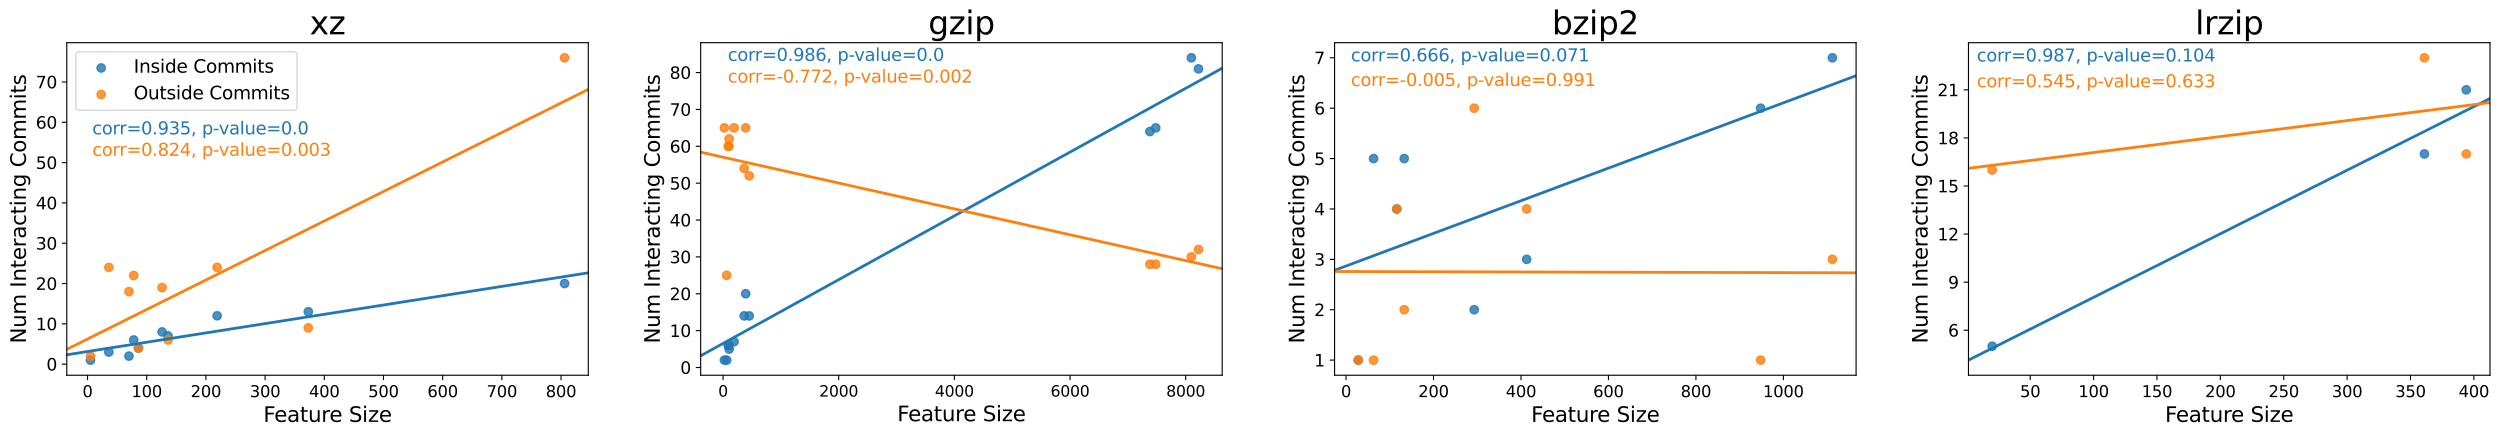 <?xml version="1.0" encoding="utf-8" standalone="no"?>
<!DOCTYPE svg PUBLIC "-//W3C//DTD SVG 1.1//EN"
  "http://www.w3.org/Graphics/SVG/1.1/DTD/svg11.dtd">
<svg xmlns:xlink="http://www.w3.org/1999/xlink" width="1796.427pt" height="313.483pt" viewBox="0 0 1796.427 313.483" xmlns="http://www.w3.org/2000/svg" version="1.1">
 <defs>
  <style type="text/css">*{stroke-linejoin: round; stroke-linecap: butt}</style>
 </defs>
 <g id="figure_1">
  <g id="patch_1">
   <path d="M 0 313.483 
L 1796.427 313.483 
L 1796.427 0 
L 0 0 
z
" style="fill: #ffffff"/>
  </g>
  <g id="axes_1">
   <g id="patch_2">
    <path d="M 47.987 269.636 
L 422.727 269.636 
L 422.727 30.676 
L 47.987 30.676 
z
" style="fill: #ffffff"/>
   </g>
   <g id="PathCollection_1">
    <defs>
     <path id="m95e1ad75d6" d="M 0 3 
C 0.796 3 1.559 2.684 2.121 2.121 
C 2.684 1.559 3 0.796 3 0 
C 3 -0.796 2.684 -1.559 2.121 -2.121 
C 1.559 -2.684 0.796 -3 0 -3 
C -0.796 -3 -1.559 -2.684 -2.121 -2.121 
C -2.684 -1.559 -3 -0.796 -3 0 
C -3 0.796 -2.684 1.559 -2.121 2.121 
C -1.559 2.684 -0.796 3 0 3 
z
" style="stroke: #1f77b4; stroke-opacity: 0.8"/>
    </defs>
    <g clip-path="url(#pf105d163db)">
     <use xlink:href="#m95e1ad75d6" x="65.021" y="258.775" style="fill: #1f77b4; fill-opacity: 0.8; stroke: #1f77b4; stroke-opacity: 0.8"/>
     <use xlink:href="#m95e1ad75d6" x="78.205" y="252.982" style="fill: #1f77b4; fill-opacity: 0.8; stroke: #1f77b4; stroke-opacity: 0.8"/>
     <use xlink:href="#m95e1ad75d6" x="92.666" y="255.878" style="fill: #1f77b4; fill-opacity: 0.8; stroke: #1f77b4; stroke-opacity: 0.8"/>
     <use xlink:href="#m95e1ad75d6" x="96.068" y="244.292" style="fill: #1f77b4; fill-opacity: 0.8; stroke: #1f77b4; stroke-opacity: 0.8"/>
     <use xlink:href="#m95e1ad75d6" x="99.471" y="250.085" style="fill: #1f77b4; fill-opacity: 0.8; stroke: #1f77b4; stroke-opacity: 0.8"/>
     <use xlink:href="#m95e1ad75d6" x="116.483" y="238.499" style="fill: #1f77b4; fill-opacity: 0.8; stroke: #1f77b4; stroke-opacity: 0.8"/>
     <use xlink:href="#m95e1ad75d6" x="120.736" y="241.396" style="fill: #1f77b4; fill-opacity: 0.8; stroke: #1f77b4; stroke-opacity: 0.8"/>
     <use xlink:href="#m95e1ad75d6" x="156.037" y="226.913" style="fill: #1f77b4; fill-opacity: 0.8; stroke: #1f77b4; stroke-opacity: 0.8"/>
     <use xlink:href="#m95e1ad75d6" x="221.535" y="224.017" style="fill: #1f77b4; fill-opacity: 0.8; stroke: #1f77b4; stroke-opacity: 0.8"/>
     <use xlink:href="#m95e1ad75d6" x="405.694" y="203.741" style="fill: #1f77b4; fill-opacity: 0.8; stroke: #1f77b4; stroke-opacity: 0.8"/>
    </g>
   </g>
   <g id="PathCollection_2">
    <defs>
     <path id="mcbe12b2612" d="M 0 3 
C 0.796 3 1.559 2.684 2.121 2.121 
C 2.684 1.559 3 0.796 3 0 
C 3 -0.796 2.684 -1.559 2.121 -2.121 
C 1.559 -2.684 0.796 -3 0 -3 
C -0.796 -3 -1.559 -2.684 -2.121 -2.121 
C -2.684 -1.559 -3 -0.796 -3 0 
C -3 0.796 -2.684 1.559 -2.121 2.121 
C -1.559 2.684 -0.796 3 0 3 
z
" style="stroke: #ff7f0e; stroke-opacity: 0.8"/>
    </defs>
    <g clip-path="url(#pf105d163db)">
     <use xlink:href="#mcbe12b2612" x="65.021" y="255.878" style="fill: #ff7f0e; fill-opacity: 0.8; stroke: #ff7f0e; stroke-opacity: 0.8"/>
     <use xlink:href="#mcbe12b2612" x="78.205" y="192.155" style="fill: #ff7f0e; fill-opacity: 0.8; stroke: #ff7f0e; stroke-opacity: 0.8"/>
     <use xlink:href="#mcbe12b2612" x="92.666" y="209.534" style="fill: #ff7f0e; fill-opacity: 0.8; stroke: #ff7f0e; stroke-opacity: 0.8"/>
     <use xlink:href="#mcbe12b2612" x="96.068" y="197.948" style="fill: #ff7f0e; fill-opacity: 0.8; stroke: #ff7f0e; stroke-opacity: 0.8"/>
     <use xlink:href="#mcbe12b2612" x="99.471" y="250.085" style="fill: #ff7f0e; fill-opacity: 0.8; stroke: #ff7f0e; stroke-opacity: 0.8"/>
     <use xlink:href="#mcbe12b2612" x="116.483" y="206.638" style="fill: #ff7f0e; fill-opacity: 0.8; stroke: #ff7f0e; stroke-opacity: 0.8"/>
     <use xlink:href="#mcbe12b2612" x="120.736" y="244.292" style="fill: #ff7f0e; fill-opacity: 0.8; stroke: #ff7f0e; stroke-opacity: 0.8"/>
     <use xlink:href="#mcbe12b2612" x="156.037" y="192.155" style="fill: #ff7f0e; fill-opacity: 0.8; stroke: #ff7f0e; stroke-opacity: 0.8"/>
     <use xlink:href="#mcbe12b2612" x="221.535" y="235.603" style="fill: #ff7f0e; fill-opacity: 0.8; stroke: #ff7f0e; stroke-opacity: 0.8"/>
     <use xlink:href="#mcbe12b2612" x="405.694" y="41.538" style="fill: #ff7f0e; fill-opacity: 0.8; stroke: #ff7f0e; stroke-opacity: 0.8"/>
    </g>
   </g>
   <g id="matplotlib.axis_1">
    <g id="xtick_1">
     <g id="line2d_1">
      <defs>
       <path id="me2e1cfa518" d="M 0 0 
L 0 3.5 
" style="stroke: #000000; stroke-width: 0.8"/>
      </defs>
      <g>
       <use xlink:href="#me2e1cfa518" x="62.894" y="269.636" style="stroke: #000000; stroke-width: 0.8"/>
      </g>
     </g>
     <g id="text_1">
      <!-- 0 -->
      <g transform="translate(59.236 285.375) scale(0.115 -0.115)">
       <defs>
        <path id="DejaVuSans-30" d="M 2034 4250 
Q 1547 4250 1301 3770 
Q 1056 3291 1056 2328 
Q 1056 1369 1301 889 
Q 1547 409 2034 409 
Q 2525 409 2770 889 
Q 3016 1369 3016 2328 
Q 3016 3291 2770 3770 
Q 2525 4250 2034 4250 
z
M 2034 4750 
Q 2819 4750 3233 4129 
Q 3647 3509 3647 2328 
Q 3647 1150 3233 529 
Q 2819 -91 2034 -91 
Q 1250 -91 836 529 
Q 422 1150 422 2328 
Q 422 3509 836 4129 
Q 1250 4750 2034 4750 
z
" transform="scale(0.016)"/>
       </defs>
       <use xlink:href="#DejaVuSans-30"/>
      </g>
     </g>
    </g>
    <g id="xtick_2">
     <g id="line2d_2">
      <g>
       <use xlink:href="#me2e1cfa518" x="105.425" y="269.636" style="stroke: #000000; stroke-width: 0.8"/>
      </g>
     </g>
     <g id="text_2">
      <!-- 100 -->
      <g transform="translate(94.45 285.375) scale(0.115 -0.115)">
       <defs>
        <path id="DejaVuSans-31" d="M 794 531 
L 1825 531 
L 1825 4091 
L 703 3866 
L 703 4441 
L 1819 4666 
L 2450 4666 
L 2450 531 
L 3481 531 
L 3481 0 
L 794 0 
L 794 531 
z
" transform="scale(0.016)"/>
       </defs>
       <use xlink:href="#DejaVuSans-31"/>
       <use xlink:href="#DejaVuSans-30" x="63.623"/>
       <use xlink:href="#DejaVuSans-30" x="127.246"/>
      </g>
     </g>
    </g>
    <g id="xtick_3">
     <g id="line2d_3">
      <g>
       <use xlink:href="#me2e1cfa518" x="147.956" y="269.636" style="stroke: #000000; stroke-width: 0.8"/>
      </g>
     </g>
     <g id="text_3">
      <!-- 200 -->
      <g transform="translate(136.981 285.375) scale(0.115 -0.115)">
       <defs>
        <path id="DejaVuSans-32" d="M 1228 531 
L 3431 531 
L 3431 0 
L 469 0 
L 469 531 
Q 828 903 1448 1529 
Q 2069 2156 2228 2338 
Q 2531 2678 2651 2914 
Q 2772 3150 2772 3378 
Q 2772 3750 2511 3984 
Q 2250 4219 1831 4219 
Q 1534 4219 1204 4116 
Q 875 4013 500 3803 
L 500 4441 
Q 881 4594 1212 4672 
Q 1544 4750 1819 4750 
Q 2544 4750 2975 4387 
Q 3406 4025 3406 3419 
Q 3406 3131 3298 2873 
Q 3191 2616 2906 2266 
Q 2828 2175 2409 1742 
Q 1991 1309 1228 531 
z
" transform="scale(0.016)"/>
       </defs>
       <use xlink:href="#DejaVuSans-32"/>
       <use xlink:href="#DejaVuSans-30" x="63.623"/>
       <use xlink:href="#DejaVuSans-30" x="127.246"/>
      </g>
     </g>
    </g>
    <g id="xtick_4">
     <g id="line2d_4">
      <g>
       <use xlink:href="#me2e1cfa518" x="190.487" y="269.636" style="stroke: #000000; stroke-width: 0.8"/>
      </g>
     </g>
     <g id="text_4">
      <!-- 300 -->
      <g transform="translate(179.512 285.375) scale(0.115 -0.115)">
       <defs>
        <path id="DejaVuSans-33" d="M 2597 2516 
Q 3050 2419 3304 2112 
Q 3559 1806 3559 1356 
Q 3559 666 3084 287 
Q 2609 -91 1734 -91 
Q 1441 -91 1130 -33 
Q 819 25 488 141 
L 488 750 
Q 750 597 1062 519 
Q 1375 441 1716 441 
Q 2309 441 2620 675 
Q 2931 909 2931 1356 
Q 2931 1769 2642 2001 
Q 2353 2234 1838 2234 
L 1294 2234 
L 1294 2753 
L 1863 2753 
Q 2328 2753 2575 2939 
Q 2822 3125 2822 3475 
Q 2822 3834 2567 4026 
Q 2313 4219 1838 4219 
Q 1578 4219 1281 4162 
Q 984 4106 628 3988 
L 628 4550 
Q 988 4650 1302 4700 
Q 1616 4750 1894 4750 
Q 2613 4750 3031 4423 
Q 3450 4097 3450 3541 
Q 3450 3153 3228 2886 
Q 3006 2619 2597 2516 
z
" transform="scale(0.016)"/>
       </defs>
       <use xlink:href="#DejaVuSans-33"/>
       <use xlink:href="#DejaVuSans-30" x="63.623"/>
       <use xlink:href="#DejaVuSans-30" x="127.246"/>
      </g>
     </g>
    </g>
    <g id="xtick_5">
     <g id="line2d_5">
      <g>
       <use xlink:href="#me2e1cfa518" x="233.018" y="269.636" style="stroke: #000000; stroke-width: 0.8"/>
      </g>
     </g>
     <g id="text_5">
      <!-- 400 -->
      <g transform="translate(222.043 285.375) scale(0.115 -0.115)">
       <defs>
        <path id="DejaVuSans-34" d="M 2419 4116 
L 825 1625 
L 2419 1625 
L 2419 4116 
z
M 2253 4666 
L 3047 4666 
L 3047 1625 
L 3713 1625 
L 3713 1100 
L 3047 1100 
L 3047 0 
L 2419 0 
L 2419 1100 
L 313 1100 
L 313 1709 
L 2253 4666 
z
" transform="scale(0.016)"/>
       </defs>
       <use xlink:href="#DejaVuSans-34"/>
       <use xlink:href="#DejaVuSans-30" x="63.623"/>
       <use xlink:href="#DejaVuSans-30" x="127.246"/>
      </g>
     </g>
    </g>
    <g id="xtick_6">
     <g id="line2d_6">
      <g>
       <use xlink:href="#me2e1cfa518" x="275.549" y="269.636" style="stroke: #000000; stroke-width: 0.8"/>
      </g>
     </g>
     <g id="text_6">
      <!-- 500 -->
      <g transform="translate(264.574 285.375) scale(0.115 -0.115)">
       <defs>
        <path id="DejaVuSans-35" d="M 691 4666 
L 3169 4666 
L 3169 4134 
L 1269 4134 
L 1269 2991 
Q 1406 3038 1543 3061 
Q 1681 3084 1819 3084 
Q 2600 3084 3056 2656 
Q 3513 2228 3513 1497 
Q 3513 744 3044 326 
Q 2575 -91 1722 -91 
Q 1428 -91 1123 -41 
Q 819 9 494 109 
L 494 744 
Q 775 591 1075 516 
Q 1375 441 1709 441 
Q 2250 441 2565 725 
Q 2881 1009 2881 1497 
Q 2881 1984 2565 2268 
Q 2250 2553 1709 2553 
Q 1456 2553 1204 2497 
Q 953 2441 691 2322 
L 691 4666 
z
" transform="scale(0.016)"/>
       </defs>
       <use xlink:href="#DejaVuSans-35"/>
       <use xlink:href="#DejaVuSans-30" x="63.623"/>
       <use xlink:href="#DejaVuSans-30" x="127.246"/>
      </g>
     </g>
    </g>
    <g id="xtick_7">
     <g id="line2d_7">
      <g>
       <use xlink:href="#me2e1cfa518" x="318.08" y="269.636" style="stroke: #000000; stroke-width: 0.8"/>
      </g>
     </g>
     <g id="text_7">
      <!-- 600 -->
      <g transform="translate(307.105 285.375) scale(0.115 -0.115)">
       <defs>
        <path id="DejaVuSans-36" d="M 2113 2584 
Q 1688 2584 1439 2293 
Q 1191 2003 1191 1497 
Q 1191 994 1439 701 
Q 1688 409 2113 409 
Q 2538 409 2786 701 
Q 3034 994 3034 1497 
Q 3034 2003 2786 2293 
Q 2538 2584 2113 2584 
z
M 3366 4563 
L 3366 3988 
Q 3128 4100 2886 4159 
Q 2644 4219 2406 4219 
Q 1781 4219 1451 3797 
Q 1122 3375 1075 2522 
Q 1259 2794 1537 2939 
Q 1816 3084 2150 3084 
Q 2853 3084 3261 2657 
Q 3669 2231 3669 1497 
Q 3669 778 3244 343 
Q 2819 -91 2113 -91 
Q 1303 -91 875 529 
Q 447 1150 447 2328 
Q 447 3434 972 4092 
Q 1497 4750 2381 4750 
Q 2619 4750 2861 4703 
Q 3103 4656 3366 4563 
z
" transform="scale(0.016)"/>
       </defs>
       <use xlink:href="#DejaVuSans-36"/>
       <use xlink:href="#DejaVuSans-30" x="63.623"/>
       <use xlink:href="#DejaVuSans-30" x="127.246"/>
      </g>
     </g>
    </g>
    <g id="xtick_8">
     <g id="line2d_8">
      <g>
       <use xlink:href="#me2e1cfa518" x="360.611" y="269.636" style="stroke: #000000; stroke-width: 0.8"/>
      </g>
     </g>
     <g id="text_8">
      <!-- 700 -->
      <g transform="translate(349.635 285.375) scale(0.115 -0.115)">
       <defs>
        <path id="DejaVuSans-37" d="M 525 4666 
L 3525 4666 
L 3525 4397 
L 1831 0 
L 1172 0 
L 2766 4134 
L 525 4134 
L 525 4666 
z
" transform="scale(0.016)"/>
       </defs>
       <use xlink:href="#DejaVuSans-37"/>
       <use xlink:href="#DejaVuSans-30" x="63.623"/>
       <use xlink:href="#DejaVuSans-30" x="127.246"/>
      </g>
     </g>
    </g>
    <g id="xtick_9">
     <g id="line2d_9">
      <g>
       <use xlink:href="#me2e1cfa518" x="403.142" y="269.636" style="stroke: #000000; stroke-width: 0.8"/>
      </g>
     </g>
     <g id="text_9">
      <!-- 800 -->
      <g transform="translate(392.166 285.375) scale(0.115 -0.115)">
       <defs>
        <path id="DejaVuSans-38" d="M 2034 2216 
Q 1584 2216 1326 1975 
Q 1069 1734 1069 1313 
Q 1069 891 1326 650 
Q 1584 409 2034 409 
Q 2484 409 2743 651 
Q 3003 894 3003 1313 
Q 3003 1734 2745 1975 
Q 2488 2216 2034 2216 
z
M 1403 2484 
Q 997 2584 770 2862 
Q 544 3141 544 3541 
Q 544 4100 942 4425 
Q 1341 4750 2034 4750 
Q 2731 4750 3128 4425 
Q 3525 4100 3525 3541 
Q 3525 3141 3298 2862 
Q 3072 2584 2669 2484 
Q 3125 2378 3379 2068 
Q 3634 1759 3634 1313 
Q 3634 634 3220 271 
Q 2806 -91 2034 -91 
Q 1263 -91 848 271 
Q 434 634 434 1313 
Q 434 1759 690 2068 
Q 947 2378 1403 2484 
z
M 1172 3481 
Q 1172 3119 1398 2916 
Q 1625 2713 2034 2713 
Q 2441 2713 2670 2916 
Q 2900 3119 2900 3481 
Q 2900 3844 2670 4047 
Q 2441 4250 2034 4250 
Q 1625 4250 1398 4047 
Q 1172 3844 1172 3481 
z
" transform="scale(0.016)"/>
       </defs>
       <use xlink:href="#DejaVuSans-38"/>
       <use xlink:href="#DejaVuSans-30" x="63.623"/>
       <use xlink:href="#DejaVuSans-30" x="127.246"/>
      </g>
     </g>
    </g>
    <g id="text_10">
     <!-- Feature Size -->
     <g transform="translate(189.243 303.164) scale(0.15 -0.15)">
      <defs>
       <path id="DejaVuSans-46" d="M 628 4666 
L 3309 4666 
L 3309 4134 
L 1259 4134 
L 1259 2759 
L 3109 2759 
L 3109 2228 
L 1259 2228 
L 1259 0 
L 628 0 
L 628 4666 
z
" transform="scale(0.016)"/>
       <path id="DejaVuSans-65" d="M 3597 1894 
L 3597 1613 
L 953 1613 
Q 991 1019 1311 708 
Q 1631 397 2203 397 
Q 2534 397 2845 478 
Q 3156 559 3463 722 
L 3463 178 
Q 3153 47 2828 -22 
Q 2503 -91 2169 -91 
Q 1331 -91 842 396 
Q 353 884 353 1716 
Q 353 2575 817 3079 
Q 1281 3584 2069 3584 
Q 2775 3584 3186 3129 
Q 3597 2675 3597 1894 
z
M 3022 2063 
Q 3016 2534 2758 2815 
Q 2500 3097 2075 3097 
Q 1594 3097 1305 2825 
Q 1016 2553 972 2059 
L 3022 2063 
z
" transform="scale(0.016)"/>
       <path id="DejaVuSans-61" d="M 2194 1759 
Q 1497 1759 1228 1600 
Q 959 1441 959 1056 
Q 959 750 1161 570 
Q 1363 391 1709 391 
Q 2188 391 2477 730 
Q 2766 1069 2766 1631 
L 2766 1759 
L 2194 1759 
z
M 3341 1997 
L 3341 0 
L 2766 0 
L 2766 531 
Q 2569 213 2275 61 
Q 1981 -91 1556 -91 
Q 1019 -91 701 211 
Q 384 513 384 1019 
Q 384 1609 779 1909 
Q 1175 2209 1959 2209 
L 2766 2209 
L 2766 2266 
Q 2766 2663 2505 2880 
Q 2244 3097 1772 3097 
Q 1472 3097 1187 3025 
Q 903 2953 641 2809 
L 641 3341 
Q 956 3463 1253 3523 
Q 1550 3584 1831 3584 
Q 2591 3584 2966 3190 
Q 3341 2797 3341 1997 
z
" transform="scale(0.016)"/>
       <path id="DejaVuSans-74" d="M 1172 4494 
L 1172 3500 
L 2356 3500 
L 2356 3053 
L 1172 3053 
L 1172 1153 
Q 1172 725 1289 603 
Q 1406 481 1766 481 
L 2356 481 
L 2356 0 
L 1766 0 
Q 1100 0 847 248 
Q 594 497 594 1153 
L 594 3053 
L 172 3053 
L 172 3500 
L 594 3500 
L 594 4494 
L 1172 4494 
z
" transform="scale(0.016)"/>
       <path id="DejaVuSans-75" d="M 544 1381 
L 544 3500 
L 1119 3500 
L 1119 1403 
Q 1119 906 1312 657 
Q 1506 409 1894 409 
Q 2359 409 2629 706 
Q 2900 1003 2900 1516 
L 2900 3500 
L 3475 3500 
L 3475 0 
L 2900 0 
L 2900 538 
Q 2691 219 2414 64 
Q 2138 -91 1772 -91 
Q 1169 -91 856 284 
Q 544 659 544 1381 
z
M 1991 3584 
L 1991 3584 
z
" transform="scale(0.016)"/>
       <path id="DejaVuSans-72" d="M 2631 2963 
Q 2534 3019 2420 3045 
Q 2306 3072 2169 3072 
Q 1681 3072 1420 2755 
Q 1159 2438 1159 1844 
L 1159 0 
L 581 0 
L 581 3500 
L 1159 3500 
L 1159 2956 
Q 1341 3275 1631 3429 
Q 1922 3584 2338 3584 
Q 2397 3584 2469 3576 
Q 2541 3569 2628 3553 
L 2631 2963 
z
" transform="scale(0.016)"/>
       <path id="DejaVuSans-20" transform="scale(0.016)"/>
       <path id="DejaVuSans-53" d="M 3425 4513 
L 3425 3897 
Q 3066 4069 2747 4153 
Q 2428 4238 2131 4238 
Q 1616 4238 1336 4038 
Q 1056 3838 1056 3469 
Q 1056 3159 1242 3001 
Q 1428 2844 1947 2747 
L 2328 2669 
Q 3034 2534 3370 2195 
Q 3706 1856 3706 1288 
Q 3706 609 3251 259 
Q 2797 -91 1919 -91 
Q 1588 -91 1214 -16 
Q 841 59 441 206 
L 441 856 
Q 825 641 1194 531 
Q 1563 422 1919 422 
Q 2459 422 2753 634 
Q 3047 847 3047 1241 
Q 3047 1584 2836 1778 
Q 2625 1972 2144 2069 
L 1759 2144 
Q 1053 2284 737 2584 
Q 422 2884 422 3419 
Q 422 4038 858 4394 
Q 1294 4750 2059 4750 
Q 2388 4750 2728 4690 
Q 3069 4631 3425 4513 
z
" transform="scale(0.016)"/>
       <path id="DejaVuSans-69" d="M 603 3500 
L 1178 3500 
L 1178 0 
L 603 0 
L 603 3500 
z
M 603 4863 
L 1178 4863 
L 1178 4134 
L 603 4134 
L 603 4863 
z
" transform="scale(0.016)"/>
       <path id="DejaVuSans-7a" d="M 353 3500 
L 3084 3500 
L 3084 2975 
L 922 459 
L 3084 459 
L 3084 0 
L 275 0 
L 275 525 
L 2438 3041 
L 353 3041 
L 353 3500 
z
" transform="scale(0.016)"/>
      </defs>
      <use xlink:href="#DejaVuSans-46"/>
      <use xlink:href="#DejaVuSans-65" x="52.02"/>
      <use xlink:href="#DejaVuSans-61" x="113.543"/>
      <use xlink:href="#DejaVuSans-74" x="174.822"/>
      <use xlink:href="#DejaVuSans-75" x="214.031"/>
      <use xlink:href="#DejaVuSans-72" x="277.41"/>
      <use xlink:href="#DejaVuSans-65" x="316.273"/>
      <use xlink:href="#DejaVuSans-20" x="377.797"/>
      <use xlink:href="#DejaVuSans-53" x="409.584"/>
      <use xlink:href="#DejaVuSans-69" x="473.061"/>
      <use xlink:href="#DejaVuSans-7a" x="500.844"/>
      <use xlink:href="#DejaVuSans-65" x="553.334"/>
     </g>
    </g>
   </g>
   <g id="matplotlib.axis_2">
    <g id="ytick_1">
     <g id="line2d_10">
      <defs>
       <path id="mef77d54a12" d="M 0 0 
L -3.5 0 
" style="stroke: #000000; stroke-width: 0.8"/>
      </defs>
      <g>
       <use xlink:href="#mef77d54a12" x="47.987" y="261.671" style="stroke: #000000; stroke-width: 0.8"/>
      </g>
     </g>
     <g id="text_11">
      <!-- 0 -->
      <g transform="translate(33.352 266.23) scale(0.12 -0.12)">
       <use xlink:href="#DejaVuSans-30"/>
      </g>
     </g>
    </g>
    <g id="ytick_2">
     <g id="line2d_11">
      <g>
       <use xlink:href="#mef77d54a12" x="47.987" y="232.706" style="stroke: #000000; stroke-width: 0.8"/>
      </g>
     </g>
     <g id="text_12">
      <!-- 10 -->
      <g transform="translate(25.717 237.265) scale(0.12 -0.12)">
       <use xlink:href="#DejaVuSans-31"/>
       <use xlink:href="#DejaVuSans-30" x="63.623"/>
      </g>
     </g>
    </g>
    <g id="ytick_3">
     <g id="line2d_12">
      <g>
       <use xlink:href="#mef77d54a12" x="47.987" y="203.741" style="stroke: #000000; stroke-width: 0.8"/>
      </g>
     </g>
     <g id="text_13">
      <!-- 20 -->
      <g transform="translate(25.717 208.3) scale(0.12 -0.12)">
       <use xlink:href="#DejaVuSans-32"/>
       <use xlink:href="#DejaVuSans-30" x="63.623"/>
      </g>
     </g>
    </g>
    <g id="ytick_4">
     <g id="line2d_13">
      <g>
       <use xlink:href="#mef77d54a12" x="47.987" y="174.777" style="stroke: #000000; stroke-width: 0.8"/>
      </g>
     </g>
     <g id="text_14">
      <!-- 30 -->
      <g transform="translate(25.717 179.336) scale(0.12 -0.12)">
       <use xlink:href="#DejaVuSans-33"/>
       <use xlink:href="#DejaVuSans-30" x="63.623"/>
      </g>
     </g>
    </g>
    <g id="ytick_5">
     <g id="line2d_14">
      <g>
       <use xlink:href="#mef77d54a12" x="47.987" y="145.812" style="stroke: #000000; stroke-width: 0.8"/>
      </g>
     </g>
     <g id="text_15">
      <!-- 40 -->
      <g transform="translate(25.717 150.371) scale(0.12 -0.12)">
       <use xlink:href="#DejaVuSans-34"/>
       <use xlink:href="#DejaVuSans-30" x="63.623"/>
      </g>
     </g>
    </g>
    <g id="ytick_6">
     <g id="line2d_15">
      <g>
       <use xlink:href="#mef77d54a12" x="47.987" y="116.847" style="stroke: #000000; stroke-width: 0.8"/>
      </g>
     </g>
     <g id="text_16">
      <!-- 50 -->
      <g transform="translate(25.717 121.406) scale(0.12 -0.12)">
       <use xlink:href="#DejaVuSans-35"/>
       <use xlink:href="#DejaVuSans-30" x="63.623"/>
      </g>
     </g>
    </g>
    <g id="ytick_7">
     <g id="line2d_16">
      <g>
       <use xlink:href="#mef77d54a12" x="47.987" y="87.882" style="stroke: #000000; stroke-width: 0.8"/>
      </g>
     </g>
     <g id="text_17">
      <!-- 60 -->
      <g transform="translate(25.717 92.441) scale(0.12 -0.12)">
       <use xlink:href="#DejaVuSans-36"/>
       <use xlink:href="#DejaVuSans-30" x="63.623"/>
      </g>
     </g>
    </g>
    <g id="ytick_8">
     <g id="line2d_17">
      <g>
       <use xlink:href="#mef77d54a12" x="47.987" y="58.917" style="stroke: #000000; stroke-width: 0.8"/>
      </g>
     </g>
     <g id="text_18">
      <!-- 70 -->
      <g transform="translate(25.717 63.476) scale(0.12 -0.12)">
       <use xlink:href="#DejaVuSans-37"/>
       <use xlink:href="#DejaVuSans-30" x="63.623"/>
      </g>
     </g>
    </g>
    <g id="text_19">
     <!-- Num Interacting Commits -->
     <g transform="translate(18.598 246.823) rotate(-90) scale(0.15 -0.15)">
      <defs>
       <path id="DejaVuSans-4e" d="M 628 4666 
L 1478 4666 
L 3547 763 
L 3547 4666 
L 4159 4666 
L 4159 0 
L 3309 0 
L 1241 3903 
L 1241 0 
L 628 0 
L 628 4666 
z
" transform="scale(0.016)"/>
       <path id="DejaVuSans-6d" d="M 3328 2828 
Q 3544 3216 3844 3400 
Q 4144 3584 4550 3584 
Q 5097 3584 5394 3201 
Q 5691 2819 5691 2113 
L 5691 0 
L 5113 0 
L 5113 2094 
Q 5113 2597 4934 2840 
Q 4756 3084 4391 3084 
Q 3944 3084 3684 2787 
Q 3425 2491 3425 1978 
L 3425 0 
L 2847 0 
L 2847 2094 
Q 2847 2600 2669 2842 
Q 2491 3084 2119 3084 
Q 1678 3084 1418 2786 
Q 1159 2488 1159 1978 
L 1159 0 
L 581 0 
L 581 3500 
L 1159 3500 
L 1159 2956 
Q 1356 3278 1631 3431 
Q 1906 3584 2284 3584 
Q 2666 3584 2933 3390 
Q 3200 3197 3328 2828 
z
" transform="scale(0.016)"/>
       <path id="DejaVuSans-49" d="M 628 4666 
L 1259 4666 
L 1259 0 
L 628 0 
L 628 4666 
z
" transform="scale(0.016)"/>
       <path id="DejaVuSans-6e" d="M 3513 2113 
L 3513 0 
L 2938 0 
L 2938 2094 
Q 2938 2591 2744 2837 
Q 2550 3084 2163 3084 
Q 1697 3084 1428 2787 
Q 1159 2491 1159 1978 
L 1159 0 
L 581 0 
L 581 3500 
L 1159 3500 
L 1159 2956 
Q 1366 3272 1645 3428 
Q 1925 3584 2291 3584 
Q 2894 3584 3203 3211 
Q 3513 2838 3513 2113 
z
" transform="scale(0.016)"/>
       <path id="DejaVuSans-63" d="M 3122 3366 
L 3122 2828 
Q 2878 2963 2633 3030 
Q 2388 3097 2138 3097 
Q 1578 3097 1268 2742 
Q 959 2388 959 1747 
Q 959 1106 1268 751 
Q 1578 397 2138 397 
Q 2388 397 2633 464 
Q 2878 531 3122 666 
L 3122 134 
Q 2881 22 2623 -34 
Q 2366 -91 2075 -91 
Q 1284 -91 818 406 
Q 353 903 353 1747 
Q 353 2603 823 3093 
Q 1294 3584 2113 3584 
Q 2378 3584 2631 3529 
Q 2884 3475 3122 3366 
z
" transform="scale(0.016)"/>
       <path id="DejaVuSans-67" d="M 2906 1791 
Q 2906 2416 2648 2759 
Q 2391 3103 1925 3103 
Q 1463 3103 1205 2759 
Q 947 2416 947 1791 
Q 947 1169 1205 825 
Q 1463 481 1925 481 
Q 2391 481 2648 825 
Q 2906 1169 2906 1791 
z
M 3481 434 
Q 3481 -459 3084 -895 
Q 2688 -1331 1869 -1331 
Q 1566 -1331 1297 -1286 
Q 1028 -1241 775 -1147 
L 775 -588 
Q 1028 -725 1275 -790 
Q 1522 -856 1778 -856 
Q 2344 -856 2625 -561 
Q 2906 -266 2906 331 
L 2906 616 
Q 2728 306 2450 153 
Q 2172 0 1784 0 
Q 1141 0 747 490 
Q 353 981 353 1791 
Q 353 2603 747 3093 
Q 1141 3584 1784 3584 
Q 2172 3584 2450 3431 
Q 2728 3278 2906 2969 
L 2906 3500 
L 3481 3500 
L 3481 434 
z
" transform="scale(0.016)"/>
       <path id="DejaVuSans-43" d="M 4122 4306 
L 4122 3641 
Q 3803 3938 3442 4084 
Q 3081 4231 2675 4231 
Q 1875 4231 1450 3742 
Q 1025 3253 1025 2328 
Q 1025 1406 1450 917 
Q 1875 428 2675 428 
Q 3081 428 3442 575 
Q 3803 722 4122 1019 
L 4122 359 
Q 3791 134 3420 21 
Q 3050 -91 2638 -91 
Q 1578 -91 968 557 
Q 359 1206 359 2328 
Q 359 3453 968 4101 
Q 1578 4750 2638 4750 
Q 3056 4750 3426 4639 
Q 3797 4528 4122 4306 
z
" transform="scale(0.016)"/>
       <path id="DejaVuSans-6f" d="M 1959 3097 
Q 1497 3097 1228 2736 
Q 959 2375 959 1747 
Q 959 1119 1226 758 
Q 1494 397 1959 397 
Q 2419 397 2687 759 
Q 2956 1122 2956 1747 
Q 2956 2369 2687 2733 
Q 2419 3097 1959 3097 
z
M 1959 3584 
Q 2709 3584 3137 3096 
Q 3566 2609 3566 1747 
Q 3566 888 3137 398 
Q 2709 -91 1959 -91 
Q 1206 -91 779 398 
Q 353 888 353 1747 
Q 353 2609 779 3096 
Q 1206 3584 1959 3584 
z
" transform="scale(0.016)"/>
       <path id="DejaVuSans-73" d="M 2834 3397 
L 2834 2853 
Q 2591 2978 2328 3040 
Q 2066 3103 1784 3103 
Q 1356 3103 1142 2972 
Q 928 2841 928 2578 
Q 928 2378 1081 2264 
Q 1234 2150 1697 2047 
L 1894 2003 
Q 2506 1872 2764 1633 
Q 3022 1394 3022 966 
Q 3022 478 2636 193 
Q 2250 -91 1575 -91 
Q 1294 -91 989 -36 
Q 684 19 347 128 
L 347 722 
Q 666 556 975 473 
Q 1284 391 1588 391 
Q 1994 391 2212 530 
Q 2431 669 2431 922 
Q 2431 1156 2273 1281 
Q 2116 1406 1581 1522 
L 1381 1569 
Q 847 1681 609 1914 
Q 372 2147 372 2553 
Q 372 3047 722 3315 
Q 1072 3584 1716 3584 
Q 2034 3584 2315 3537 
Q 2597 3491 2834 3397 
z
" transform="scale(0.016)"/>
      </defs>
      <use xlink:href="#DejaVuSans-4e"/>
      <use xlink:href="#DejaVuSans-75" x="74.805"/>
      <use xlink:href="#DejaVuSans-6d" x="138.184"/>
      <use xlink:href="#DejaVuSans-20" x="235.596"/>
      <use xlink:href="#DejaVuSans-49" x="267.383"/>
      <use xlink:href="#DejaVuSans-6e" x="296.875"/>
      <use xlink:href="#DejaVuSans-74" x="360.254"/>
      <use xlink:href="#DejaVuSans-65" x="399.463"/>
      <use xlink:href="#DejaVuSans-72" x="460.986"/>
      <use xlink:href="#DejaVuSans-61" x="502.1"/>
      <use xlink:href="#DejaVuSans-63" x="563.379"/>
      <use xlink:href="#DejaVuSans-74" x="618.359"/>
      <use xlink:href="#DejaVuSans-69" x="657.568"/>
      <use xlink:href="#DejaVuSans-6e" x="685.352"/>
      <use xlink:href="#DejaVuSans-67" x="748.73"/>
      <use xlink:href="#DejaVuSans-20" x="812.207"/>
      <use xlink:href="#DejaVuSans-43" x="843.994"/>
      <use xlink:href="#DejaVuSans-6f" x="913.818"/>
      <use xlink:href="#DejaVuSans-6d" x="975"/>
      <use xlink:href="#DejaVuSans-6d" x="1072.412"/>
      <use xlink:href="#DejaVuSans-69" x="1169.824"/>
      <use xlink:href="#DejaVuSans-74" x="1197.607"/>
      <use xlink:href="#DejaVuSans-73" x="1236.816"/>
     </g>
    </g>
   </g>
   <g id="line2d_18">
    <path d="M 47.987 254.934 
L 51.772 254.339 
L 55.558 253.744 
L 59.343 253.149 
L 63.128 252.555 
L 66.913 251.96 
L 70.699 251.365 
L 74.484 250.77 
L 78.269 250.175 
L 82.054 249.58 
L 85.84 248.985 
L 89.625 248.39 
L 93.41 247.796 
L 97.195 247.201 
L 100.981 246.606 
L 104.766 246.011 
L 108.551 245.416 
L 112.336 244.821 
L 116.122 244.226 
L 119.907 243.631 
L 123.692 243.037 
L 127.477 242.442 
L 131.263 241.847 
L 135.048 241.252 
L 138.833 240.657 
L 142.619 240.062 
L 146.404 239.467 
L 150.189 238.872 
L 153.974 238.278 
L 157.76 237.683 
L 161.545 237.088 
L 165.33 236.493 
L 169.115 235.898 
L 172.901 235.303 
L 176.686 234.708 
L 180.471 234.113 
L 184.256 233.519 
L 188.042 232.924 
L 191.827 232.329 
L 195.612 231.734 
L 199.397 231.139 
L 203.183 230.544 
L 206.968 229.949 
L 210.753 229.354 
L 214.538 228.76 
L 218.324 228.165 
L 222.109 227.57 
L 225.894 226.975 
L 229.679 226.38 
L 233.465 225.785 
L 237.25 225.19 
L 241.035 224.595 
L 244.82 224.001 
L 248.606 223.406 
L 252.391 222.811 
L 256.176 222.216 
L 259.961 221.621 
L 263.747 221.026 
L 267.532 220.431 
L 271.317 219.836 
L 275.102 219.242 
L 278.888 218.647 
L 282.673 218.052 
L 286.458 217.457 
L 290.243 216.862 
L 294.029 216.267 
L 297.814 215.672 
L 301.599 215.077 
L 305.384 214.483 
L 309.17 213.888 
L 312.955 213.293 
L 316.74 212.698 
L 320.525 212.103 
L 324.311 211.508 
L 328.096 210.913 
L 331.881 210.318 
L 335.666 209.724 
L 339.452 209.129 
L 343.237 208.534 
L 347.022 207.939 
L 350.807 207.344 
L 354.593 206.749 
L 358.378 206.154 
L 362.163 205.559 
L 365.948 204.965 
L 369.734 204.37 
L 373.519 203.775 
L 377.304 203.18 
L 381.089 202.585 
L 384.875 201.99 
L 388.66 201.395 
L 392.445 200.8 
L 396.23 200.206 
L 400.016 199.611 
L 403.801 199.016 
L 407.586 198.421 
L 411.371 197.826 
L 415.157 197.231 
L 418.942 196.636 
L 422.727 196.041 
" clip-path="url(#pf105d163db)" style="fill: none; stroke: #1f77b4; stroke-width: 2; stroke-linecap: square"/>
   </g>
   <g id="line2d_19">
    <path d="M 47.987 251.041 
L 51.772 249.154 
L 55.558 247.267 
L 59.343 245.38 
L 63.128 243.493 
L 66.913 241.606 
L 70.699 239.719 
L 74.484 237.832 
L 78.269 235.945 
L 82.054 234.058 
L 85.84 232.171 
L 89.625 230.284 
L 93.41 228.397 
L 97.195 226.51 
L 100.981 224.623 
L 104.766 222.736 
L 108.551 220.849 
L 112.336 218.962 
L 116.122 217.075 
L 119.907 215.188 
L 123.692 213.301 
L 127.477 211.414 
L 131.263 209.527 
L 135.048 207.64 
L 138.833 205.753 
L 142.619 203.866 
L 146.404 201.979 
L 150.189 200.091 
L 153.974 198.204 
L 157.76 196.317 
L 161.545 194.43 
L 165.33 192.543 
L 169.115 190.656 
L 172.901 188.769 
L 176.686 186.882 
L 180.471 184.995 
L 184.256 183.108 
L 188.042 181.221 
L 191.827 179.334 
L 195.612 177.447 
L 199.397 175.56 
L 203.183 173.673 
L 206.968 171.786 
L 210.753 169.899 
L 214.538 168.012 
L 218.324 166.125 
L 222.109 164.238 
L 225.894 162.351 
L 229.679 160.464 
L 233.465 158.577 
L 237.25 156.69 
L 241.035 154.803 
L 244.82 152.916 
L 248.606 151.029 
L 252.391 149.142 
L 256.176 147.255 
L 259.961 145.368 
L 263.747 143.481 
L 267.532 141.594 
L 271.317 139.707 
L 275.102 137.82 
L 278.888 135.933 
L 282.673 134.046 
L 286.458 132.159 
L 290.243 130.272 
L 294.029 128.385 
L 297.814 126.498 
L 301.599 124.611 
L 305.384 122.724 
L 309.17 120.837 
L 312.955 118.95 
L 316.74 117.063 
L 320.525 115.176 
L 324.311 113.289 
L 328.096 111.402 
L 331.881 109.515 
L 335.666 107.628 
L 339.452 105.741 
L 343.237 103.854 
L 347.022 101.967 
L 350.807 100.08 
L 354.593 98.193 
L 358.378 96.306 
L 362.163 94.419 
L 365.948 92.532 
L 369.734 90.645 
L 373.519 88.758 
L 377.304 86.871 
L 381.089 84.984 
L 384.875 83.097 
L 388.66 81.21 
L 392.445 79.323 
L 396.23 77.436 
L 400.016 75.549 
L 403.801 73.662 
L 407.586 71.775 
L 411.371 69.888 
L 415.157 68.001 
L 418.942 66.114 
L 422.727 64.226 
" clip-path="url(#pf105d163db)" style="fill: none; stroke: #ff7f0e; stroke-width: 2; stroke-linecap: square"/>
   </g>
   <g id="patch_3">
    <path d="M 47.987 269.636 
L 47.987 30.676 
" style="fill: none; stroke: #000000; stroke-width: 0.8; stroke-linejoin: miter; stroke-linecap: square"/>
   </g>
   <g id="patch_4">
    <path d="M 422.727 269.636 
L 422.727 30.676 
" style="fill: none; stroke: #000000; stroke-width: 0.8; stroke-linejoin: miter; stroke-linecap: square"/>
   </g>
   <g id="patch_5">
    <path d="M 47.987 269.636 
L 422.727 269.636 
" style="fill: none; stroke: #000000; stroke-width: 0.8; stroke-linejoin: miter; stroke-linecap: square"/>
   </g>
   <g id="patch_6">
    <path d="M 47.987 30.676 
L 422.727 30.676 
" style="fill: none; stroke: #000000; stroke-width: 0.8; stroke-linejoin: miter; stroke-linecap: square"/>
   </g>
   <g id="text_20">
    <!-- corr=0.935, p-value=0.0 -->
    <g style="fill: #1f77b4" transform="translate(66.322 96.571) scale(0.125 -0.125)">
     <defs>
      <path id="DejaVuSans-3d" d="M 678 2906 
L 4684 2906 
L 4684 2381 
L 678 2381 
L 678 2906 
z
M 678 1631 
L 4684 1631 
L 4684 1100 
L 678 1100 
L 678 1631 
z
" transform="scale(0.016)"/>
      <path id="DejaVuSans-2e" d="M 684 794 
L 1344 794 
L 1344 0 
L 684 0 
L 684 794 
z
" transform="scale(0.016)"/>
      <path id="DejaVuSans-39" d="M 703 97 
L 703 672 
Q 941 559 1184 500 
Q 1428 441 1663 441 
Q 2288 441 2617 861 
Q 2947 1281 2994 2138 
Q 2813 1869 2534 1725 
Q 2256 1581 1919 1581 
Q 1219 1581 811 2004 
Q 403 2428 403 3163 
Q 403 3881 828 4315 
Q 1253 4750 1959 4750 
Q 2769 4750 3195 4129 
Q 3622 3509 3622 2328 
Q 3622 1225 3098 567 
Q 2575 -91 1691 -91 
Q 1453 -91 1209 -44 
Q 966 3 703 97 
z
M 1959 2075 
Q 2384 2075 2632 2365 
Q 2881 2656 2881 3163 
Q 2881 3666 2632 3958 
Q 2384 4250 1959 4250 
Q 1534 4250 1286 3958 
Q 1038 3666 1038 3163 
Q 1038 2656 1286 2365 
Q 1534 2075 1959 2075 
z
" transform="scale(0.016)"/>
      <path id="DejaVuSans-2c" d="M 750 794 
L 1409 794 
L 1409 256 
L 897 -744 
L 494 -744 
L 750 256 
L 750 794 
z
" transform="scale(0.016)"/>
      <path id="DejaVuSans-70" d="M 1159 525 
L 1159 -1331 
L 581 -1331 
L 581 3500 
L 1159 3500 
L 1159 2969 
Q 1341 3281 1617 3432 
Q 1894 3584 2278 3584 
Q 2916 3584 3314 3078 
Q 3713 2572 3713 1747 
Q 3713 922 3314 415 
Q 2916 -91 2278 -91 
Q 1894 -91 1617 61 
Q 1341 213 1159 525 
z
M 3116 1747 
Q 3116 2381 2855 2742 
Q 2594 3103 2138 3103 
Q 1681 3103 1420 2742 
Q 1159 2381 1159 1747 
Q 1159 1113 1420 752 
Q 1681 391 2138 391 
Q 2594 391 2855 752 
Q 3116 1113 3116 1747 
z
" transform="scale(0.016)"/>
      <path id="DejaVuSans-2d" d="M 313 2009 
L 1997 2009 
L 1997 1497 
L 313 1497 
L 313 2009 
z
" transform="scale(0.016)"/>
      <path id="DejaVuSans-76" d="M 191 3500 
L 800 3500 
L 1894 563 
L 2988 3500 
L 3597 3500 
L 2284 0 
L 1503 0 
L 191 3500 
z
" transform="scale(0.016)"/>
      <path id="DejaVuSans-6c" d="M 603 4863 
L 1178 4863 
L 1178 0 
L 603 0 
L 603 4863 
z
" transform="scale(0.016)"/>
     </defs>
     <use xlink:href="#DejaVuSans-63"/>
     <use xlink:href="#DejaVuSans-6f" x="54.98"/>
     <use xlink:href="#DejaVuSans-72" x="116.162"/>
     <use xlink:href="#DejaVuSans-72" x="155.525"/>
     <use xlink:href="#DejaVuSans-3d" x="196.639"/>
     <use xlink:href="#DejaVuSans-30" x="280.428"/>
     <use xlink:href="#DejaVuSans-2e" x="344.051"/>
     <use xlink:href="#DejaVuSans-39" x="375.838"/>
     <use xlink:href="#DejaVuSans-33" x="439.461"/>
     <use xlink:href="#DejaVuSans-35" x="503.084"/>
     <use xlink:href="#DejaVuSans-2c" x="566.707"/>
     <use xlink:href="#DejaVuSans-20" x="598.494"/>
     <use xlink:href="#DejaVuSans-70" x="630.281"/>
     <use xlink:href="#DejaVuSans-2d" x="693.758"/>
     <use xlink:href="#DejaVuSans-76" x="727.217"/>
     <use xlink:href="#DejaVuSans-61" x="786.396"/>
     <use xlink:href="#DejaVuSans-6c" x="847.676"/>
     <use xlink:href="#DejaVuSans-75" x="875.459"/>
     <use xlink:href="#DejaVuSans-65" x="938.838"/>
     <use xlink:href="#DejaVuSans-3d" x="1000.361"/>
     <use xlink:href="#DejaVuSans-30" x="1084.15"/>
     <use xlink:href="#DejaVuSans-2e" x="1147.773"/>
     <use xlink:href="#DejaVuSans-30" x="1179.561"/>
    </g>
   </g>
   <g id="text_21">
    <!-- corr=0.824, p-value=0.003 -->
    <g style="fill: #ff7f0e" transform="translate(66.322 111.981) scale(0.125 -0.125)">
     <use xlink:href="#DejaVuSans-63"/>
     <use xlink:href="#DejaVuSans-6f" x="54.98"/>
     <use xlink:href="#DejaVuSans-72" x="116.162"/>
     <use xlink:href="#DejaVuSans-72" x="155.525"/>
     <use xlink:href="#DejaVuSans-3d" x="196.639"/>
     <use xlink:href="#DejaVuSans-30" x="280.428"/>
     <use xlink:href="#DejaVuSans-2e" x="344.051"/>
     <use xlink:href="#DejaVuSans-38" x="375.838"/>
     <use xlink:href="#DejaVuSans-32" x="439.461"/>
     <use xlink:href="#DejaVuSans-34" x="503.084"/>
     <use xlink:href="#DejaVuSans-2c" x="566.707"/>
     <use xlink:href="#DejaVuSans-20" x="598.494"/>
     <use xlink:href="#DejaVuSans-70" x="630.281"/>
     <use xlink:href="#DejaVuSans-2d" x="693.758"/>
     <use xlink:href="#DejaVuSans-76" x="727.217"/>
     <use xlink:href="#DejaVuSans-61" x="786.396"/>
     <use xlink:href="#DejaVuSans-6c" x="847.676"/>
     <use xlink:href="#DejaVuSans-75" x="875.459"/>
     <use xlink:href="#DejaVuSans-65" x="938.838"/>
     <use xlink:href="#DejaVuSans-3d" x="1000.361"/>
     <use xlink:href="#DejaVuSans-30" x="1084.15"/>
     <use xlink:href="#DejaVuSans-2e" x="1147.773"/>
     <use xlink:href="#DejaVuSans-30" x="1179.561"/>
     <use xlink:href="#DejaVuSans-30" x="1243.184"/>
     <use xlink:href="#DejaVuSans-33" x="1306.807"/>
    </g>
   </g>
   <g id="text_22">
    <!-- xz -->
    <g transform="translate(222.515 24.676) scale(0.23 -0.23)">
     <defs>
      <path id="DejaVuSans-78" d="M 3513 3500 
L 2247 1797 
L 3578 0 
L 2900 0 
L 1881 1375 
L 863 0 
L 184 0 
L 1544 1831 
L 300 3500 
L 978 3500 
L 1906 2253 
L 2834 3500 
L 3513 3500 
z
" transform="scale(0.016)"/>
     </defs>
     <use xlink:href="#DejaVuSans-78"/>
     <use xlink:href="#DejaVuSans-7a" x="59.18"/>
    </g>
   </g>
   <g id="legend_1">
    <g id="patch_7">
     <path d="M 57.087 79.24 
L 210.861 79.24 
Q 213.461 79.24 213.461 76.64 
L 213.461 39.776 
Q 213.461 37.176 210.861 37.176 
L 57.087 37.176 
Q 54.487 37.176 54.487 39.776 
L 54.487 76.64 
Q 54.487 79.24 57.087 79.24 
z
" style="fill: #ffffff; opacity: 0.8; stroke: #cccccc; stroke-linejoin: miter"/>
    </g>
    <g id="PathCollection_3">
     <g>
      <use xlink:href="#m95e1ad75d6" x="72.687" y="48.842" style="fill: #1f77b4; fill-opacity: 0.8; stroke: #1f77b4; stroke-opacity: 0.8"/>
     </g>
    </g>
    <g id="text_23">
     <!-- Inside Commits -->
     <g transform="translate(96.087 52.254) scale(0.13 -0.13)">
      <defs>
       <path id="DejaVuSans-64" d="M 2906 2969 
L 2906 4863 
L 3481 4863 
L 3481 0 
L 2906 0 
L 2906 525 
Q 2725 213 2448 61 
Q 2172 -91 1784 -91 
Q 1150 -91 751 415 
Q 353 922 353 1747 
Q 353 2572 751 3078 
Q 1150 3584 1784 3584 
Q 2172 3584 2448 3432 
Q 2725 3281 2906 2969 
z
M 947 1747 
Q 947 1113 1208 752 
Q 1469 391 1925 391 
Q 2381 391 2643 752 
Q 2906 1113 2906 1747 
Q 2906 2381 2643 2742 
Q 2381 3103 1925 3103 
Q 1469 3103 1208 2742 
Q 947 2381 947 1747 
z
" transform="scale(0.016)"/>
      </defs>
      <use xlink:href="#DejaVuSans-49"/>
      <use xlink:href="#DejaVuSans-6e" x="29.492"/>
      <use xlink:href="#DejaVuSans-73" x="92.871"/>
      <use xlink:href="#DejaVuSans-69" x="144.971"/>
      <use xlink:href="#DejaVuSans-64" x="172.754"/>
      <use xlink:href="#DejaVuSans-65" x="236.23"/>
      <use xlink:href="#DejaVuSans-20" x="297.754"/>
      <use xlink:href="#DejaVuSans-43" x="329.541"/>
      <use xlink:href="#DejaVuSans-6f" x="399.365"/>
      <use xlink:href="#DejaVuSans-6d" x="460.547"/>
      <use xlink:href="#DejaVuSans-6d" x="557.959"/>
      <use xlink:href="#DejaVuSans-69" x="655.371"/>
      <use xlink:href="#DejaVuSans-74" x="683.154"/>
      <use xlink:href="#DejaVuSans-73" x="722.363"/>
     </g>
    </g>
    <g id="PathCollection_4">
     <g>
      <use xlink:href="#mcbe12b2612" x="72.687" y="67.923" style="fill: #ff7f0e; fill-opacity: 0.8; stroke: #ff7f0e; stroke-opacity: 0.8"/>
     </g>
    </g>
    <g id="text_24">
     <!-- Outside Commits -->
     <g transform="translate(96.087 71.336) scale(0.13 -0.13)">
      <defs>
       <path id="DejaVuSans-4f" d="M 2522 4238 
Q 1834 4238 1429 3725 
Q 1025 3213 1025 2328 
Q 1025 1447 1429 934 
Q 1834 422 2522 422 
Q 3209 422 3611 934 
Q 4013 1447 4013 2328 
Q 4013 3213 3611 3725 
Q 3209 4238 2522 4238 
z
M 2522 4750 
Q 3503 4750 4090 4092 
Q 4678 3434 4678 2328 
Q 4678 1225 4090 567 
Q 3503 -91 2522 -91 
Q 1538 -91 948 565 
Q 359 1222 359 2328 
Q 359 3434 948 4092 
Q 1538 4750 2522 4750 
z
" transform="scale(0.016)"/>
      </defs>
      <use xlink:href="#DejaVuSans-4f"/>
      <use xlink:href="#DejaVuSans-75" x="78.711"/>
      <use xlink:href="#DejaVuSans-74" x="142.09"/>
      <use xlink:href="#DejaVuSans-73" x="181.299"/>
      <use xlink:href="#DejaVuSans-69" x="233.398"/>
      <use xlink:href="#DejaVuSans-64" x="261.182"/>
      <use xlink:href="#DejaVuSans-65" x="324.658"/>
      <use xlink:href="#DejaVuSans-20" x="386.182"/>
      <use xlink:href="#DejaVuSans-43" x="417.969"/>
      <use xlink:href="#DejaVuSans-6f" x="487.793"/>
      <use xlink:href="#DejaVuSans-6d" x="548.975"/>
      <use xlink:href="#DejaVuSans-6d" x="646.387"/>
      <use xlink:href="#DejaVuSans-69" x="743.799"/>
      <use xlink:href="#DejaVuSans-74" x="771.582"/>
      <use xlink:href="#DejaVuSans-73" x="810.791"/>
     </g>
    </g>
   </g>
  </g>
  <g id="axes_2">
   <g id="patch_8">
    <path d="M 503.487 269.636 
L 878.227 269.636 
L 878.227 30.676 
L 503.487 30.676 
z
" style="fill: #ffffff"/>
   </g>
   <g id="PathCollection_5">
    <g clip-path="url(#p8925a3efcf)">
     <use xlink:href="#m95e1ad75d6" x="520.521" y="258.775" style="fill: #1f77b4; fill-opacity: 0.8; stroke: #1f77b4; stroke-opacity: 0.8"/>
     <use xlink:href="#m95e1ad75d6" x="522.183" y="258.775" style="fill: #1f77b4; fill-opacity: 0.8; stroke: #1f77b4; stroke-opacity: 0.8"/>
     <use xlink:href="#m95e1ad75d6" x="523.263" y="248.178" style="fill: #1f77b4; fill-opacity: 0.8; stroke: #1f77b4; stroke-opacity: 0.8"/>
     <use xlink:href="#m95e1ad75d6" x="523.845" y="248.178" style="fill: #1f77b4; fill-opacity: 0.8; stroke: #1f77b4; stroke-opacity: 0.8"/>
     <use xlink:href="#m95e1ad75d6" x="523.928" y="250.827" style="fill: #1f77b4; fill-opacity: 0.8; stroke: #1f77b4; stroke-opacity: 0.8"/>
     <use xlink:href="#m95e1ad75d6" x="527.502" y="245.528" style="fill: #1f77b4; fill-opacity: 0.8; stroke: #1f77b4; stroke-opacity: 0.8"/>
     <use xlink:href="#m95e1ad75d6" x="534.733" y="226.984" style="fill: #1f77b4; fill-opacity: 0.8; stroke: #1f77b4; stroke-opacity: 0.8"/>
     <use xlink:href="#m95e1ad75d6" x="535.813" y="211.089" style="fill: #1f77b4; fill-opacity: 0.8; stroke: #1f77b4; stroke-opacity: 0.8"/>
     <use xlink:href="#m95e1ad75d6" x="538.348" y="226.984" style="fill: #1f77b4; fill-opacity: 0.8; stroke: #1f77b4; stroke-opacity: 0.8"/>
     <use xlink:href="#m95e1ad75d6" x="826.287" y="94.523" style="fill: #1f77b4; fill-opacity: 0.8; stroke: #1f77b4; stroke-opacity: 0.8"/>
     <use xlink:href="#m95e1ad75d6" x="830.484" y="91.873" style="fill: #1f77b4; fill-opacity: 0.8; stroke: #1f77b4; stroke-opacity: 0.8"/>
     <use xlink:href="#m95e1ad75d6" x="856.082" y="41.538" style="fill: #1f77b4; fill-opacity: 0.8; stroke: #1f77b4; stroke-opacity: 0.8"/>
     <use xlink:href="#m95e1ad75d6" x="861.194" y="49.486" style="fill: #1f77b4; fill-opacity: 0.8; stroke: #1f77b4; stroke-opacity: 0.8"/>
    </g>
   </g>
   <g id="PathCollection_6">
    <g clip-path="url(#p8925a3efcf)">
     <use xlink:href="#mcbe12b2612" x="520.521" y="91.873" style="fill: #ff7f0e; fill-opacity: 0.8; stroke: #ff7f0e; stroke-opacity: 0.8"/>
     <use xlink:href="#mcbe12b2612" x="522.183" y="197.842" style="fill: #ff7f0e; fill-opacity: 0.8; stroke: #ff7f0e; stroke-opacity: 0.8"/>
     <use xlink:href="#mcbe12b2612" x="523.263" y="105.12" style="fill: #ff7f0e; fill-opacity: 0.8; stroke: #ff7f0e; stroke-opacity: 0.8"/>
     <use xlink:href="#mcbe12b2612" x="523.845" y="105.12" style="fill: #ff7f0e; fill-opacity: 0.8; stroke: #ff7f0e; stroke-opacity: 0.8"/>
     <use xlink:href="#mcbe12b2612" x="523.928" y="99.821" style="fill: #ff7f0e; fill-opacity: 0.8; stroke: #ff7f0e; stroke-opacity: 0.8"/>
     <use xlink:href="#mcbe12b2612" x="527.502" y="91.873" style="fill: #ff7f0e; fill-opacity: 0.8; stroke: #ff7f0e; stroke-opacity: 0.8"/>
     <use xlink:href="#mcbe12b2612" x="534.733" y="121.015" style="fill: #ff7f0e; fill-opacity: 0.8; stroke: #ff7f0e; stroke-opacity: 0.8"/>
     <use xlink:href="#mcbe12b2612" x="535.813" y="91.873" style="fill: #ff7f0e; fill-opacity: 0.8; stroke: #ff7f0e; stroke-opacity: 0.8"/>
     <use xlink:href="#mcbe12b2612" x="538.348" y="126.313" style="fill: #ff7f0e; fill-opacity: 0.8; stroke: #ff7f0e; stroke-opacity: 0.8"/>
     <use xlink:href="#mcbe12b2612" x="826.287" y="189.895" style="fill: #ff7f0e; fill-opacity: 0.8; stroke: #ff7f0e; stroke-opacity: 0.8"/>
     <use xlink:href="#mcbe12b2612" x="830.484" y="189.895" style="fill: #ff7f0e; fill-opacity: 0.8; stroke: #ff7f0e; stroke-opacity: 0.8"/>
     <use xlink:href="#mcbe12b2612" x="856.082" y="184.596" style="fill: #ff7f0e; fill-opacity: 0.8; stroke: #ff7f0e; stroke-opacity: 0.8"/>
     <use xlink:href="#mcbe12b2612" x="861.194" y="179.298" style="fill: #ff7f0e; fill-opacity: 0.8; stroke: #ff7f0e; stroke-opacity: 0.8"/>
    </g>
   </g>
   <g id="matplotlib.axis_3">
    <g id="xtick_10">
     <g id="line2d_20">
      <g>
       <use xlink:href="#me2e1cfa518" x="519.565" y="269.636" style="stroke: #000000; stroke-width: 0.8"/>
      </g>
     </g>
     <g id="text_25">
      <!-- 0 -->
      <g transform="translate(516.066 284.995) scale(0.11 -0.11)">
       <use xlink:href="#DejaVuSans-30"/>
      </g>
     </g>
    </g>
    <g id="xtick_11">
     <g id="line2d_21">
      <g>
       <use xlink:href="#me2e1cfa518" x="602.676" y="269.636" style="stroke: #000000; stroke-width: 0.8"/>
      </g>
     </g>
     <g id="text_26">
      <!-- 2000 -->
      <g transform="translate(588.679 284.995) scale(0.11 -0.11)">
       <use xlink:href="#DejaVuSans-32"/>
       <use xlink:href="#DejaVuSans-30" x="63.623"/>
       <use xlink:href="#DejaVuSans-30" x="127.246"/>
       <use xlink:href="#DejaVuSans-30" x="190.869"/>
      </g>
     </g>
    </g>
    <g id="xtick_12">
     <g id="line2d_22">
      <g>
       <use xlink:href="#me2e1cfa518" x="685.787" y="269.636" style="stroke: #000000; stroke-width: 0.8"/>
      </g>
     </g>
     <g id="text_27">
      <!-- 4000 -->
      <g transform="translate(671.79 284.995) scale(0.11 -0.11)">
       <use xlink:href="#DejaVuSans-34"/>
       <use xlink:href="#DejaVuSans-30" x="63.623"/>
       <use xlink:href="#DejaVuSans-30" x="127.246"/>
       <use xlink:href="#DejaVuSans-30" x="190.869"/>
      </g>
     </g>
    </g>
    <g id="xtick_13">
     <g id="line2d_23">
      <g>
       <use xlink:href="#me2e1cfa518" x="768.899" y="269.636" style="stroke: #000000; stroke-width: 0.8"/>
      </g>
     </g>
     <g id="text_28">
      <!-- 6000 -->
      <g transform="translate(754.901 284.995) scale(0.11 -0.11)">
       <use xlink:href="#DejaVuSans-36"/>
       <use xlink:href="#DejaVuSans-30" x="63.623"/>
       <use xlink:href="#DejaVuSans-30" x="127.246"/>
       <use xlink:href="#DejaVuSans-30" x="190.869"/>
      </g>
     </g>
    </g>
    <g id="xtick_14">
     <g id="line2d_24">
      <g>
       <use xlink:href="#me2e1cfa518" x="852.01" y="269.636" style="stroke: #000000; stroke-width: 0.8"/>
      </g>
     </g>
     <g id="text_29">
      <!-- 8000 -->
      <g transform="translate(838.012 284.995) scale(0.11 -0.11)">
       <use xlink:href="#DejaVuSans-38"/>
       <use xlink:href="#DejaVuSans-30" x="63.623"/>
       <use xlink:href="#DejaVuSans-30" x="127.246"/>
       <use xlink:href="#DejaVuSans-30" x="190.869"/>
      </g>
     </g>
    </g>
    <g id="text_30">
     <!-- Feature Size -->
     <g transform="translate(644.743 302.68) scale(0.15 -0.15)">
      <use xlink:href="#DejaVuSans-46"/>
      <use xlink:href="#DejaVuSans-65" x="52.02"/>
      <use xlink:href="#DejaVuSans-61" x="113.543"/>
      <use xlink:href="#DejaVuSans-74" x="174.822"/>
      <use xlink:href="#DejaVuSans-75" x="214.031"/>
      <use xlink:href="#DejaVuSans-72" x="277.41"/>
      <use xlink:href="#DejaVuSans-65" x="316.273"/>
      <use xlink:href="#DejaVuSans-20" x="377.797"/>
      <use xlink:href="#DejaVuSans-53" x="409.584"/>
      <use xlink:href="#DejaVuSans-69" x="473.061"/>
      <use xlink:href="#DejaVuSans-7a" x="500.844"/>
      <use xlink:href="#DejaVuSans-65" x="553.334"/>
     </g>
    </g>
   </g>
   <g id="matplotlib.axis_4">
    <g id="ytick_9">
     <g id="line2d_25">
      <g>
       <use xlink:href="#mef77d54a12" x="503.487" y="264.073" style="stroke: #000000; stroke-width: 0.8"/>
      </g>
     </g>
     <g id="text_31">
      <!-- 0 -->
      <g transform="translate(488.852 268.632) scale(0.12 -0.12)">
       <use xlink:href="#DejaVuSans-30"/>
      </g>
     </g>
    </g>
    <g id="ytick_10">
     <g id="line2d_26">
      <g>
       <use xlink:href="#mef77d54a12" x="503.487" y="237.581" style="stroke: #000000; stroke-width: 0.8"/>
      </g>
     </g>
     <g id="text_32">
      <!-- 10 -->
      <g transform="translate(481.217 242.14) scale(0.12 -0.12)">
       <use xlink:href="#DejaVuSans-31"/>
       <use xlink:href="#DejaVuSans-30" x="63.623"/>
      </g>
     </g>
    </g>
    <g id="ytick_11">
     <g id="line2d_27">
      <g>
       <use xlink:href="#mef77d54a12" x="503.487" y="211.089" style="stroke: #000000; stroke-width: 0.8"/>
      </g>
     </g>
     <g id="text_33">
      <!-- 20 -->
      <g transform="translate(481.217 215.648) scale(0.12 -0.12)">
       <use xlink:href="#DejaVuSans-32"/>
       <use xlink:href="#DejaVuSans-30" x="63.623"/>
      </g>
     </g>
    </g>
    <g id="ytick_12">
     <g id="line2d_28">
      <g>
       <use xlink:href="#mef77d54a12" x="503.487" y="184.596" style="stroke: #000000; stroke-width: 0.8"/>
      </g>
     </g>
     <g id="text_34">
      <!-- 30 -->
      <g transform="translate(481.217 189.155) scale(0.12 -0.12)">
       <use xlink:href="#DejaVuSans-33"/>
       <use xlink:href="#DejaVuSans-30" x="63.623"/>
      </g>
     </g>
    </g>
    <g id="ytick_13">
     <g id="line2d_29">
      <g>
       <use xlink:href="#mef77d54a12" x="503.487" y="158.104" style="stroke: #000000; stroke-width: 0.8"/>
      </g>
     </g>
     <g id="text_35">
      <!-- 40 -->
      <g transform="translate(481.217 162.663) scale(0.12 -0.12)">
       <use xlink:href="#DejaVuSans-34"/>
       <use xlink:href="#DejaVuSans-30" x="63.623"/>
      </g>
     </g>
    </g>
    <g id="ytick_14">
     <g id="line2d_30">
      <g>
       <use xlink:href="#mef77d54a12" x="503.487" y="131.612" style="stroke: #000000; stroke-width: 0.8"/>
      </g>
     </g>
     <g id="text_36">
      <!-- 50 -->
      <g transform="translate(481.217 136.171) scale(0.12 -0.12)">
       <use xlink:href="#DejaVuSans-35"/>
       <use xlink:href="#DejaVuSans-30" x="63.623"/>
      </g>
     </g>
    </g>
    <g id="ytick_15">
     <g id="line2d_31">
      <g>
       <use xlink:href="#mef77d54a12" x="503.487" y="105.12" style="stroke: #000000; stroke-width: 0.8"/>
      </g>
     </g>
     <g id="text_37">
      <!-- 60 -->
      <g transform="translate(481.217 109.679) scale(0.12 -0.12)">
       <use xlink:href="#DejaVuSans-36"/>
       <use xlink:href="#DejaVuSans-30" x="63.623"/>
      </g>
     </g>
    </g>
    <g id="ytick_16">
     <g id="line2d_32">
      <g>
       <use xlink:href="#mef77d54a12" x="503.487" y="78.627" style="stroke: #000000; stroke-width: 0.8"/>
      </g>
     </g>
     <g id="text_38">
      <!-- 70 -->
      <g transform="translate(481.217 83.186) scale(0.12 -0.12)">
       <use xlink:href="#DejaVuSans-37"/>
       <use xlink:href="#DejaVuSans-30" x="63.623"/>
      </g>
     </g>
    </g>
    <g id="ytick_17">
     <g id="line2d_33">
      <g>
       <use xlink:href="#mef77d54a12" x="503.487" y="52.135" style="stroke: #000000; stroke-width: 0.8"/>
      </g>
     </g>
     <g id="text_39">
      <!-- 80 -->
      <g transform="translate(481.217 56.694) scale(0.12 -0.12)">
       <use xlink:href="#DejaVuSans-38"/>
       <use xlink:href="#DejaVuSans-30" x="63.623"/>
      </g>
     </g>
    </g>
    <g id="text_40">
     <!-- Num Interacting Commits -->
     <g transform="translate(474.098 246.823) rotate(-90) scale(0.15 -0.15)">
      <use xlink:href="#DejaVuSans-4e"/>
      <use xlink:href="#DejaVuSans-75" x="74.805"/>
      <use xlink:href="#DejaVuSans-6d" x="138.184"/>
      <use xlink:href="#DejaVuSans-20" x="235.596"/>
      <use xlink:href="#DejaVuSans-49" x="267.383"/>
      <use xlink:href="#DejaVuSans-6e" x="296.875"/>
      <use xlink:href="#DejaVuSans-74" x="360.254"/>
      <use xlink:href="#DejaVuSans-65" x="399.463"/>
      <use xlink:href="#DejaVuSans-72" x="460.986"/>
      <use xlink:href="#DejaVuSans-61" x="502.1"/>
      <use xlink:href="#DejaVuSans-63" x="563.379"/>
      <use xlink:href="#DejaVuSans-74" x="618.359"/>
      <use xlink:href="#DejaVuSans-69" x="657.568"/>
      <use xlink:href="#DejaVuSans-6e" x="685.352"/>
      <use xlink:href="#DejaVuSans-67" x="748.73"/>
      <use xlink:href="#DejaVuSans-20" x="812.207"/>
      <use xlink:href="#DejaVuSans-43" x="843.994"/>
      <use xlink:href="#DejaVuSans-6f" x="913.818"/>
      <use xlink:href="#DejaVuSans-6d" x="975"/>
      <use xlink:href="#DejaVuSans-6d" x="1072.412"/>
      <use xlink:href="#DejaVuSans-69" x="1169.824"/>
      <use xlink:href="#DejaVuSans-74" x="1197.607"/>
      <use xlink:href="#DejaVuSans-73" x="1236.816"/>
     </g>
    </g>
   </g>
   <g id="line2d_34">
    <path d="M 503.487 255.642 
L 507.272 253.555 
L 511.058 251.467 
L 514.843 249.38 
L 518.628 247.293 
L 522.413 245.206 
L 526.199 243.118 
L 529.984 241.031 
L 533.769 238.944 
L 537.554 236.857 
L 541.34 234.769 
L 545.125 232.682 
L 548.91 230.595 
L 552.695 228.508 
L 556.481 226.42 
L 560.266 224.333 
L 564.051 222.246 
L 567.836 220.159 
L 571.622 218.071 
L 575.407 215.984 
L 579.192 213.897 
L 582.977 211.809 
L 586.763 209.722 
L 590.548 207.635 
L 594.333 205.548 
L 598.119 203.46 
L 601.904 201.373 
L 605.689 199.286 
L 609.474 197.199 
L 613.26 195.111 
L 617.045 193.024 
L 620.83 190.937 
L 624.615 188.85 
L 628.401 186.762 
L 632.186 184.675 
L 635.971 182.588 
L 639.756 180.501 
L 643.542 178.413 
L 647.327 176.326 
L 651.112 174.239 
L 654.897 172.151 
L 658.683 170.064 
L 662.468 167.977 
L 666.253 165.89 
L 670.038 163.802 
L 673.824 161.715 
L 677.609 159.628 
L 681.394 157.541 
L 685.179 155.453 
L 688.965 153.366 
L 692.75 151.279 
L 696.535 149.192 
L 700.32 147.104 
L 704.106 145.017 
L 707.891 142.93 
L 711.676 140.843 
L 715.461 138.755 
L 719.247 136.668 
L 723.032 134.581 
L 726.817 132.493 
L 730.602 130.406 
L 734.388 128.319 
L 738.173 126.232 
L 741.958 124.144 
L 745.743 122.057 
L 749.529 119.97 
L 753.314 117.883 
L 757.099 115.795 
L 760.884 113.708 
L 764.67 111.621 
L 768.455 109.534 
L 772.24 107.446 
L 776.025 105.359 
L 779.811 103.272 
L 783.596 101.185 
L 787.381 99.097 
L 791.166 97.01 
L 794.952 94.923 
L 798.737 92.835 
L 802.522 90.748 
L 806.307 88.661 
L 810.093 86.574 
L 813.878 84.486 
L 817.663 82.399 
L 821.448 80.312 
L 825.234 78.225 
L 829.019 76.137 
L 832.804 74.05 
L 836.589 71.963 
L 840.375 69.876 
L 844.16 67.788 
L 847.945 65.701 
L 851.73 63.614 
L 855.516 61.527 
L 859.301 59.439 
L 863.086 57.352 
L 866.871 55.265 
L 870.657 53.177 
L 874.442 51.09 
L 878.227 49.003 
" clip-path="url(#p8925a3efcf)" style="fill: none; stroke: #1f77b4; stroke-width: 2; stroke-linecap: square"/>
   </g>
   <g id="line2d_35">
    <path d="M 503.487 109.358 
L 507.272 110.204 
L 511.058 111.05 
L 514.843 111.896 
L 518.628 112.743 
L 522.413 113.589 
L 526.199 114.435 
L 529.984 115.281 
L 533.769 116.127 
L 537.554 116.973 
L 541.34 117.819 
L 545.125 118.665 
L 548.91 119.511 
L 552.695 120.357 
L 556.481 121.203 
L 560.266 122.049 
L 564.051 122.895 
L 567.836 123.741 
L 571.622 124.587 
L 575.407 125.433 
L 579.192 126.279 
L 582.977 127.125 
L 586.763 127.971 
L 590.548 128.817 
L 594.333 129.663 
L 598.119 130.509 
L 601.904 131.355 
L 605.689 132.201 
L 609.474 133.047 
L 613.26 133.893 
L 617.045 134.739 
L 620.83 135.585 
L 624.615 136.431 
L 628.401 137.277 
L 632.186 138.123 
L 635.971 138.969 
L 639.756 139.815 
L 643.542 140.661 
L 647.327 141.507 
L 651.112 142.353 
L 654.897 143.199 
L 658.683 144.045 
L 662.468 144.891 
L 666.253 145.737 
L 670.038 146.583 
L 673.824 147.429 
L 677.609 148.275 
L 681.394 149.121 
L 685.179 149.967 
L 688.965 150.813 
L 692.75 151.659 
L 696.535 152.505 
L 700.32 153.351 
L 704.106 154.197 
L 707.891 155.043 
L 711.676 155.889 
L 715.461 156.735 
L 719.247 157.581 
L 723.032 158.427 
L 726.817 159.273 
L 730.602 160.119 
L 734.388 160.965 
L 738.173 161.811 
L 741.958 162.657 
L 745.743 163.503 
L 749.529 164.349 
L 753.314 165.195 
L 757.099 166.041 
L 760.884 166.887 
L 764.67 167.733 
L 768.455 168.579 
L 772.24 169.425 
L 776.025 170.271 
L 779.811 171.117 
L 783.596 171.963 
L 787.381 172.809 
L 791.166 173.655 
L 794.952 174.501 
L 798.737 175.347 
L 802.522 176.193 
L 806.307 177.039 
L 810.093 177.885 
L 813.878 178.731 
L 817.663 179.577 
L 821.448 180.423 
L 825.234 181.269 
L 829.019 182.115 
L 832.804 182.961 
L 836.589 183.807 
L 840.375 184.653 
L 844.16 185.499 
L 847.945 186.345 
L 851.73 187.191 
L 855.516 188.037 
L 859.301 188.883 
L 863.086 189.729 
L 866.871 190.575 
L 870.657 191.421 
L 874.442 192.267 
L 878.227 193.113 
" clip-path="url(#p8925a3efcf)" style="fill: none; stroke: #ff7f0e; stroke-width: 2; stroke-linecap: square"/>
   </g>
   <g id="patch_9">
    <path d="M 503.487 269.636 
L 503.487 30.676 
" style="fill: none; stroke: #000000; stroke-width: 0.8; stroke-linejoin: miter; stroke-linecap: square"/>
   </g>
   <g id="patch_10">
    <path d="M 878.227 269.636 
L 878.227 30.676 
" style="fill: none; stroke: #000000; stroke-width: 0.8; stroke-linejoin: miter; stroke-linecap: square"/>
   </g>
   <g id="patch_11">
    <path d="M 503.487 269.636 
L 878.227 269.636 
" style="fill: none; stroke: #000000; stroke-width: 0.8; stroke-linejoin: miter; stroke-linecap: square"/>
   </g>
   <g id="patch_12">
    <path d="M 503.487 30.676 
L 878.227 30.676 
" style="fill: none; stroke: #000000; stroke-width: 0.8; stroke-linejoin: miter; stroke-linecap: square"/>
   </g>
   <g id="text_41">
    <!-- corr=0.986, p-value=0.0 -->
    <g style="fill: #1f77b4" transform="translate(522.981 43.764) scale(0.125 -0.125)">
     <use xlink:href="#DejaVuSans-63"/>
     <use xlink:href="#DejaVuSans-6f" x="54.98"/>
     <use xlink:href="#DejaVuSans-72" x="116.162"/>
     <use xlink:href="#DejaVuSans-72" x="155.525"/>
     <use xlink:href="#DejaVuSans-3d" x="196.639"/>
     <use xlink:href="#DejaVuSans-30" x="280.428"/>
     <use xlink:href="#DejaVuSans-2e" x="344.051"/>
     <use xlink:href="#DejaVuSans-39" x="375.838"/>
     <use xlink:href="#DejaVuSans-38" x="439.461"/>
     <use xlink:href="#DejaVuSans-36" x="503.084"/>
     <use xlink:href="#DejaVuSans-2c" x="566.707"/>
     <use xlink:href="#DejaVuSans-20" x="598.494"/>
     <use xlink:href="#DejaVuSans-70" x="630.281"/>
     <use xlink:href="#DejaVuSans-2d" x="693.758"/>
     <use xlink:href="#DejaVuSans-76" x="727.217"/>
     <use xlink:href="#DejaVuSans-61" x="786.396"/>
     <use xlink:href="#DejaVuSans-6c" x="847.676"/>
     <use xlink:href="#DejaVuSans-75" x="875.459"/>
     <use xlink:href="#DejaVuSans-65" x="938.838"/>
     <use xlink:href="#DejaVuSans-3d" x="1000.361"/>
     <use xlink:href="#DejaVuSans-30" x="1084.15"/>
     <use xlink:href="#DejaVuSans-2e" x="1147.773"/>
     <use xlink:href="#DejaVuSans-30" x="1179.561"/>
    </g>
   </g>
   <g id="text_42">
    <!-- corr=-0.772, p-value=0.002 -->
    <g style="fill: #ff7f0e" transform="translate(522.981 59.341) scale(0.125 -0.125)">
     <use xlink:href="#DejaVuSans-63"/>
     <use xlink:href="#DejaVuSans-6f" x="54.98"/>
     <use xlink:href="#DejaVuSans-72" x="116.162"/>
     <use xlink:href="#DejaVuSans-72" x="155.525"/>
     <use xlink:href="#DejaVuSans-3d" x="196.639"/>
     <use xlink:href="#DejaVuSans-2d" x="280.428"/>
     <use xlink:href="#DejaVuSans-30" x="316.512"/>
     <use xlink:href="#DejaVuSans-2e" x="380.135"/>
     <use xlink:href="#DejaVuSans-37" x="411.922"/>
     <use xlink:href="#DejaVuSans-37" x="475.545"/>
     <use xlink:href="#DejaVuSans-32" x="539.168"/>
     <use xlink:href="#DejaVuSans-2c" x="602.791"/>
     <use xlink:href="#DejaVuSans-20" x="634.578"/>
     <use xlink:href="#DejaVuSans-70" x="666.365"/>
     <use xlink:href="#DejaVuSans-2d" x="729.842"/>
     <use xlink:href="#DejaVuSans-76" x="763.301"/>
     <use xlink:href="#DejaVuSans-61" x="822.48"/>
     <use xlink:href="#DejaVuSans-6c" x="883.76"/>
     <use xlink:href="#DejaVuSans-75" x="911.543"/>
     <use xlink:href="#DejaVuSans-65" x="974.922"/>
     <use xlink:href="#DejaVuSans-3d" x="1036.445"/>
     <use xlink:href="#DejaVuSans-30" x="1120.234"/>
     <use xlink:href="#DejaVuSans-2e" x="1183.857"/>
     <use xlink:href="#DejaVuSans-30" x="1215.645"/>
     <use xlink:href="#DejaVuSans-30" x="1279.268"/>
     <use xlink:href="#DejaVuSans-32" x="1342.891"/>
    </g>
   </g>
   <g id="text_43">
    <!-- gzip -->
    <g transform="translate(667.025 24.676) scale(0.23 -0.23)">
     <use xlink:href="#DejaVuSans-67"/>
     <use xlink:href="#DejaVuSans-7a" x="63.477"/>
     <use xlink:href="#DejaVuSans-69" x="115.967"/>
     <use xlink:href="#DejaVuSans-70" x="143.75"/>
    </g>
   </g>
  </g>
  <g id="axes_3">
   <g id="patch_13">
    <path d="M 958.987 269.636 
L 1333.727 269.636 
L 1333.727 30.676 
L 958.987 30.676 
z
" style="fill: #ffffff"/>
   </g>
   <g id="PathCollection_7">
    <g clip-path="url(#pad1f6699e7)">
     <use xlink:href="#m95e1ad75d6" x="976.021" y="258.775" style="fill: #1f77b4; fill-opacity: 0.8; stroke: #1f77b4; stroke-opacity: 0.8"/>
     <use xlink:href="#m95e1ad75d6" x="987.02" y="113.95" style="fill: #1f77b4; fill-opacity: 0.8; stroke: #1f77b4; stroke-opacity: 0.8"/>
     <use xlink:href="#m95e1ad75d6" x="1003.677" y="150.156" style="fill: #1f77b4; fill-opacity: 0.8; stroke: #1f77b4; stroke-opacity: 0.8"/>
     <use xlink:href="#m95e1ad75d6" x="1009.02" y="113.95" style="fill: #1f77b4; fill-opacity: 0.8; stroke: #1f77b4; stroke-opacity: 0.8"/>
     <use xlink:href="#m95e1ad75d6" x="1059.303" y="222.569" style="fill: #1f77b4; fill-opacity: 0.8; stroke: #1f77b4; stroke-opacity: 0.8"/>
     <use xlink:href="#m95e1ad75d6" x="1097.016" y="186.362" style="fill: #1f77b4; fill-opacity: 0.8; stroke: #1f77b4; stroke-opacity: 0.8"/>
     <use xlink:href="#m95e1ad75d6" x="1265.153" y="77.744" style="fill: #1f77b4; fill-opacity: 0.8; stroke: #1f77b4; stroke-opacity: 0.8"/>
     <use xlink:href="#m95e1ad75d6" x="1316.694" y="41.538" style="fill: #1f77b4; fill-opacity: 0.8; stroke: #1f77b4; stroke-opacity: 0.8"/>
    </g>
   </g>
   <g id="PathCollection_8">
    <g clip-path="url(#pad1f6699e7)">
     <use xlink:href="#mcbe12b2612" x="976.021" y="258.775" style="fill: #ff7f0e; fill-opacity: 0.8; stroke: #ff7f0e; stroke-opacity: 0.8"/>
     <use xlink:href="#mcbe12b2612" x="987.02" y="258.775" style="fill: #ff7f0e; fill-opacity: 0.8; stroke: #ff7f0e; stroke-opacity: 0.8"/>
     <use xlink:href="#mcbe12b2612" x="1003.677" y="150.156" style="fill: #ff7f0e; fill-opacity: 0.8; stroke: #ff7f0e; stroke-opacity: 0.8"/>
     <use xlink:href="#mcbe12b2612" x="1009.02" y="222.569" style="fill: #ff7f0e; fill-opacity: 0.8; stroke: #ff7f0e; stroke-opacity: 0.8"/>
     <use xlink:href="#mcbe12b2612" x="1059.303" y="77.744" style="fill: #ff7f0e; fill-opacity: 0.8; stroke: #ff7f0e; stroke-opacity: 0.8"/>
     <use xlink:href="#mcbe12b2612" x="1097.016" y="150.156" style="fill: #ff7f0e; fill-opacity: 0.8; stroke: #ff7f0e; stroke-opacity: 0.8"/>
     <use xlink:href="#mcbe12b2612" x="1265.153" y="258.775" style="fill: #ff7f0e; fill-opacity: 0.8; stroke: #ff7f0e; stroke-opacity: 0.8"/>
     <use xlink:href="#mcbe12b2612" x="1316.694" y="186.362" style="fill: #ff7f0e; fill-opacity: 0.8; stroke: #ff7f0e; stroke-opacity: 0.8"/>
    </g>
   </g>
   <g id="matplotlib.axis_5">
    <g id="xtick_15">
     <g id="line2d_36">
      <g>
       <use xlink:href="#me2e1cfa518" x="967.221" y="269.636" style="stroke: #000000; stroke-width: 0.8"/>
      </g>
     </g>
     <g id="text_44">
      <!-- 0 -->
      <g transform="translate(963.563 285.375) scale(0.115 -0.115)">
       <use xlink:href="#DejaVuSans-30"/>
      </g>
     </g>
    </g>
    <g id="xtick_16">
     <g id="line2d_37">
      <g>
       <use xlink:href="#me2e1cfa518" x="1030.076" y="269.636" style="stroke: #000000; stroke-width: 0.8"/>
      </g>
     </g>
     <g id="text_45">
      <!-- 200 -->
      <g transform="translate(1019.101 285.375) scale(0.115 -0.115)">
       <use xlink:href="#DejaVuSans-32"/>
       <use xlink:href="#DejaVuSans-30" x="63.623"/>
       <use xlink:href="#DejaVuSans-30" x="127.246"/>
      </g>
     </g>
    </g>
    <g id="xtick_17">
     <g id="line2d_38">
      <g>
       <use xlink:href="#me2e1cfa518" x="1092.931" y="269.636" style="stroke: #000000; stroke-width: 0.8"/>
      </g>
     </g>
     <g id="text_46">
      <!-- 400 -->
      <g transform="translate(1081.955 285.375) scale(0.115 -0.115)">
       <use xlink:href="#DejaVuSans-34"/>
       <use xlink:href="#DejaVuSans-30" x="63.623"/>
       <use xlink:href="#DejaVuSans-30" x="127.246"/>
      </g>
     </g>
    </g>
    <g id="xtick_18">
     <g id="line2d_39">
      <g>
       <use xlink:href="#me2e1cfa518" x="1155.785" y="269.636" style="stroke: #000000; stroke-width: 0.8"/>
      </g>
     </g>
     <g id="text_47">
      <!-- 600 -->
      <g transform="translate(1144.81 285.375) scale(0.115 -0.115)">
       <use xlink:href="#DejaVuSans-36"/>
       <use xlink:href="#DejaVuSans-30" x="63.623"/>
       <use xlink:href="#DejaVuSans-30" x="127.246"/>
      </g>
     </g>
    </g>
    <g id="xtick_19">
     <g id="line2d_40">
      <g>
       <use xlink:href="#me2e1cfa518" x="1218.64" y="269.636" style="stroke: #000000; stroke-width: 0.8"/>
      </g>
     </g>
     <g id="text_48">
      <!-- 800 -->
      <g transform="translate(1207.665 285.375) scale(0.115 -0.115)">
       <use xlink:href="#DejaVuSans-38"/>
       <use xlink:href="#DejaVuSans-30" x="63.623"/>
       <use xlink:href="#DejaVuSans-30" x="127.246"/>
      </g>
     </g>
    </g>
    <g id="xtick_20">
     <g id="line2d_41">
      <g>
       <use xlink:href="#me2e1cfa518" x="1281.495" y="269.636" style="stroke: #000000; stroke-width: 0.8"/>
      </g>
     </g>
     <g id="text_49">
      <!-- 1000 -->
      <g transform="translate(1266.861 285.375) scale(0.115 -0.115)">
       <use xlink:href="#DejaVuSans-31"/>
       <use xlink:href="#DejaVuSans-30" x="63.623"/>
       <use xlink:href="#DejaVuSans-30" x="127.246"/>
       <use xlink:href="#DejaVuSans-30" x="190.869"/>
      </g>
     </g>
    </g>
    <g id="text_50">
     <!-- Feature Size -->
     <g transform="translate(1100.243 303.164) scale(0.15 -0.15)">
      <use xlink:href="#DejaVuSans-46"/>
      <use xlink:href="#DejaVuSans-65" x="52.02"/>
      <use xlink:href="#DejaVuSans-61" x="113.543"/>
      <use xlink:href="#DejaVuSans-74" x="174.822"/>
      <use xlink:href="#DejaVuSans-75" x="214.031"/>
      <use xlink:href="#DejaVuSans-72" x="277.41"/>
      <use xlink:href="#DejaVuSans-65" x="316.273"/>
      <use xlink:href="#DejaVuSans-20" x="377.797"/>
      <use xlink:href="#DejaVuSans-53" x="409.584"/>
      <use xlink:href="#DejaVuSans-69" x="473.061"/>
      <use xlink:href="#DejaVuSans-7a" x="500.844"/>
      <use xlink:href="#DejaVuSans-65" x="553.334"/>
     </g>
    </g>
   </g>
   <g id="matplotlib.axis_6">
    <g id="ytick_18">
     <g id="line2d_42">
      <g>
       <use xlink:href="#mef77d54a12" x="958.987" y="258.775" style="stroke: #000000; stroke-width: 0.8"/>
      </g>
     </g>
     <g id="text_51">
      <!-- 1 -->
      <g transform="translate(944.352 263.334) scale(0.12 -0.12)">
       <use xlink:href="#DejaVuSans-31"/>
      </g>
     </g>
    </g>
    <g id="ytick_19">
     <g id="line2d_43">
      <g>
       <use xlink:href="#mef77d54a12" x="958.987" y="222.569" style="stroke: #000000; stroke-width: 0.8"/>
      </g>
     </g>
     <g id="text_52">
      <!-- 2 -->
      <g transform="translate(944.352 227.128) scale(0.12 -0.12)">
       <use xlink:href="#DejaVuSans-32"/>
      </g>
     </g>
    </g>
    <g id="ytick_20">
     <g id="line2d_44">
      <g>
       <use xlink:href="#mef77d54a12" x="958.987" y="186.362" style="stroke: #000000; stroke-width: 0.8"/>
      </g>
     </g>
     <g id="text_53">
      <!-- 3 -->
      <g transform="translate(944.352 190.922) scale(0.12 -0.12)">
       <use xlink:href="#DejaVuSans-33"/>
      </g>
     </g>
    </g>
    <g id="ytick_21">
     <g id="line2d_45">
      <g>
       <use xlink:href="#mef77d54a12" x="958.987" y="150.156" style="stroke: #000000; stroke-width: 0.8"/>
      </g>
     </g>
     <g id="text_54">
      <!-- 4 -->
      <g transform="translate(944.352 154.715) scale(0.12 -0.12)">
       <use xlink:href="#DejaVuSans-34"/>
      </g>
     </g>
    </g>
    <g id="ytick_22">
     <g id="line2d_46">
      <g>
       <use xlink:href="#mef77d54a12" x="958.987" y="113.95" style="stroke: #000000; stroke-width: 0.8"/>
      </g>
     </g>
     <g id="text_55">
      <!-- 5 -->
      <g transform="translate(944.352 118.509) scale(0.12 -0.12)">
       <use xlink:href="#DejaVuSans-35"/>
      </g>
     </g>
    </g>
    <g id="ytick_23">
     <g id="line2d_47">
      <g>
       <use xlink:href="#mef77d54a12" x="958.987" y="77.744" style="stroke: #000000; stroke-width: 0.8"/>
      </g>
     </g>
     <g id="text_56">
      <!-- 6 -->
      <g transform="translate(944.352 82.303) scale(0.12 -0.12)">
       <use xlink:href="#DejaVuSans-36"/>
      </g>
     </g>
    </g>
    <g id="ytick_24">
     <g id="line2d_48">
      <g>
       <use xlink:href="#mef77d54a12" x="958.987" y="41.538" style="stroke: #000000; stroke-width: 0.8"/>
      </g>
     </g>
     <g id="text_57">
      <!-- 7 -->
      <g transform="translate(944.352 46.097) scale(0.12 -0.12)">
       <use xlink:href="#DejaVuSans-37"/>
      </g>
     </g>
    </g>
    <g id="text_58">
     <!-- Num Interacting Commits -->
     <g transform="translate(937.233 246.823) rotate(-90) scale(0.15 -0.15)">
      <use xlink:href="#DejaVuSans-4e"/>
      <use xlink:href="#DejaVuSans-75" x="74.805"/>
      <use xlink:href="#DejaVuSans-6d" x="138.184"/>
      <use xlink:href="#DejaVuSans-20" x="235.596"/>
      <use xlink:href="#DejaVuSans-49" x="267.383"/>
      <use xlink:href="#DejaVuSans-6e" x="296.875"/>
      <use xlink:href="#DejaVuSans-74" x="360.254"/>
      <use xlink:href="#DejaVuSans-65" x="399.463"/>
      <use xlink:href="#DejaVuSans-72" x="460.986"/>
      <use xlink:href="#DejaVuSans-61" x="502.1"/>
      <use xlink:href="#DejaVuSans-63" x="563.379"/>
      <use xlink:href="#DejaVuSans-74" x="618.359"/>
      <use xlink:href="#DejaVuSans-69" x="657.568"/>
      <use xlink:href="#DejaVuSans-6e" x="685.352"/>
      <use xlink:href="#DejaVuSans-67" x="748.73"/>
      <use xlink:href="#DejaVuSans-20" x="812.207"/>
      <use xlink:href="#DejaVuSans-43" x="843.994"/>
      <use xlink:href="#DejaVuSans-6f" x="913.818"/>
      <use xlink:href="#DejaVuSans-6d" x="975"/>
      <use xlink:href="#DejaVuSans-6d" x="1072.412"/>
      <use xlink:href="#DejaVuSans-69" x="1169.824"/>
      <use xlink:href="#DejaVuSans-74" x="1197.607"/>
      <use xlink:href="#DejaVuSans-73" x="1236.816"/>
     </g>
    </g>
   </g>
   <g id="line2d_49">
    <path d="M 958.987 194.231 
L 962.772 192.819 
L 966.558 191.406 
L 970.343 189.994 
L 974.128 188.582 
L 977.913 187.169 
L 981.699 185.757 
L 985.484 184.345 
L 989.269 182.932 
L 993.054 181.52 
L 996.84 180.107 
L 1000.625 178.695 
L 1004.41 177.283 
L 1008.195 175.87 
L 1011.981 174.458 
L 1015.766 173.045 
L 1019.551 171.633 
L 1023.336 170.221 
L 1027.122 168.808 
L 1030.907 167.396 
L 1034.692 165.983 
L 1038.477 164.571 
L 1042.263 163.159 
L 1046.048 161.746 
L 1049.833 160.334 
L 1053.619 158.921 
L 1057.404 157.509 
L 1061.189 156.097 
L 1064.974 154.684 
L 1068.76 153.272 
L 1072.545 151.859 
L 1076.33 150.447 
L 1080.115 149.035 
L 1083.901 147.622 
L 1087.686 146.21 
L 1091.471 144.797 
L 1095.256 143.385 
L 1099.042 141.973 
L 1102.827 140.56 
L 1106.612 139.148 
L 1110.397 137.735 
L 1114.183 136.323 
L 1117.968 134.911 
L 1121.753 133.498 
L 1125.538 132.086 
L 1129.324 130.673 
L 1133.109 129.261 
L 1136.894 127.849 
L 1140.679 126.436 
L 1144.465 125.024 
L 1148.25 123.611 
L 1152.035 122.199 
L 1155.82 120.787 
L 1159.606 119.374 
L 1163.391 117.962 
L 1167.176 116.549 
L 1170.961 115.137 
L 1174.747 113.725 
L 1178.532 112.312 
L 1182.317 110.9 
L 1186.102 109.488 
L 1189.888 108.075 
L 1193.673 106.663 
L 1197.458 105.25 
L 1201.243 103.838 
L 1205.029 102.426 
L 1208.814 101.013 
L 1212.599 99.601 
L 1216.384 98.188 
L 1220.17 96.776 
L 1223.955 95.364 
L 1227.74 93.951 
L 1231.525 92.539 
L 1235.311 91.126 
L 1239.096 89.714 
L 1242.881 88.302 
L 1246.666 86.889 
L 1250.452 85.477 
L 1254.237 84.064 
L 1258.022 82.652 
L 1261.807 81.24 
L 1265.593 79.827 
L 1269.378 78.415 
L 1273.163 77.002 
L 1276.948 75.59 
L 1280.734 74.178 
L 1284.519 72.765 
L 1288.304 71.353 
L 1292.089 69.94 
L 1295.875 68.528 
L 1299.66 67.116 
L 1303.445 65.703 
L 1307.23 64.291 
L 1311.016 62.878 
L 1314.801 61.466 
L 1318.586 60.054 
L 1322.371 58.641 
L 1326.157 57.229 
L 1329.942 55.816 
L 1333.727 54.404 
" clip-path="url(#pad1f6699e7)" style="fill: none; stroke: #1f77b4; stroke-width: 2; stroke-linecap: square"/>
   </g>
   <g id="line2d_50">
    <path d="M 958.987 195.088 
L 962.772 195.098 
L 966.558 195.107 
L 970.343 195.117 
L 974.128 195.126 
L 977.913 195.136 
L 981.699 195.145 
L 985.484 195.155 
L 989.269 195.164 
L 993.054 195.174 
L 996.84 195.183 
L 1000.625 195.193 
L 1004.41 195.202 
L 1008.195 195.211 
L 1011.981 195.221 
L 1015.766 195.23 
L 1019.551 195.24 
L 1023.336 195.249 
L 1027.122 195.259 
L 1030.907 195.268 
L 1034.692 195.278 
L 1038.477 195.287 
L 1042.263 195.297 
L 1046.048 195.306 
L 1049.833 195.316 
L 1053.619 195.325 
L 1057.404 195.334 
L 1061.189 195.344 
L 1064.974 195.353 
L 1068.76 195.363 
L 1072.545 195.372 
L 1076.33 195.382 
L 1080.115 195.391 
L 1083.901 195.401 
L 1087.686 195.41 
L 1091.471 195.42 
L 1095.256 195.429 
L 1099.042 195.438 
L 1102.827 195.448 
L 1106.612 195.457 
L 1110.397 195.467 
L 1114.183 195.476 
L 1117.968 195.486 
L 1121.753 195.495 
L 1125.538 195.505 
L 1129.324 195.514 
L 1133.109 195.524 
L 1136.894 195.533 
L 1140.679 195.543 
L 1144.465 195.552 
L 1148.25 195.561 
L 1152.035 195.571 
L 1155.82 195.58 
L 1159.606 195.59 
L 1163.391 195.599 
L 1167.176 195.609 
L 1170.961 195.618 
L 1174.747 195.628 
L 1178.532 195.637 
L 1182.317 195.647 
L 1186.102 195.656 
L 1189.888 195.666 
L 1193.673 195.675 
L 1197.458 195.684 
L 1201.243 195.694 
L 1205.029 195.703 
L 1208.814 195.713 
L 1212.599 195.722 
L 1216.384 195.732 
L 1220.17 195.741 
L 1223.955 195.751 
L 1227.74 195.76 
L 1231.525 195.77 
L 1235.311 195.779 
L 1239.096 195.788 
L 1242.881 195.798 
L 1246.666 195.807 
L 1250.452 195.817 
L 1254.237 195.826 
L 1258.022 195.836 
L 1261.807 195.845 
L 1265.593 195.855 
L 1269.378 195.864 
L 1273.163 195.874 
L 1276.948 195.883 
L 1280.734 195.893 
L 1284.519 195.902 
L 1288.304 195.911 
L 1292.089 195.921 
L 1295.875 195.93 
L 1299.66 195.94 
L 1303.445 195.949 
L 1307.23 195.959 
L 1311.016 195.968 
L 1314.801 195.978 
L 1318.586 195.987 
L 1322.371 195.997 
L 1326.157 196.006 
L 1329.942 196.016 
L 1333.727 196.025 
" clip-path="url(#pad1f6699e7)" style="fill: none; stroke: #ff7f0e; stroke-width: 2; stroke-linecap: square"/>
   </g>
   <g id="patch_14">
    <path d="M 958.987 269.636 
L 958.987 30.676 
" style="fill: none; stroke: #000000; stroke-width: 0.8; stroke-linejoin: miter; stroke-linecap: square"/>
   </g>
   <g id="patch_15">
    <path d="M 1333.727 269.636 
L 1333.727 30.676 
" style="fill: none; stroke: #000000; stroke-width: 0.8; stroke-linejoin: miter; stroke-linecap: square"/>
   </g>
   <g id="patch_16">
    <path d="M 958.987 269.636 
L 1333.727 269.636 
" style="fill: none; stroke: #000000; stroke-width: 0.8; stroke-linejoin: miter; stroke-linecap: square"/>
   </g>
   <g id="patch_17">
    <path d="M 958.987 30.676 
L 1333.727 30.676 
" style="fill: none; stroke: #000000; stroke-width: 0.8; stroke-linejoin: miter; stroke-linecap: square"/>
   </g>
   <g id="text_59">
    <!-- corr=0.666, p-value=0.071 -->
    <g style="fill: #1f77b4" transform="translate(970.716 44.073) scale(0.125 -0.125)">
     <use xlink:href="#DejaVuSans-63"/>
     <use xlink:href="#DejaVuSans-6f" x="54.98"/>
     <use xlink:href="#DejaVuSans-72" x="116.162"/>
     <use xlink:href="#DejaVuSans-72" x="155.525"/>
     <use xlink:href="#DejaVuSans-3d" x="196.639"/>
     <use xlink:href="#DejaVuSans-30" x="280.428"/>
     <use xlink:href="#DejaVuSans-2e" x="344.051"/>
     <use xlink:href="#DejaVuSans-36" x="375.838"/>
     <use xlink:href="#DejaVuSans-36" x="439.461"/>
     <use xlink:href="#DejaVuSans-36" x="503.084"/>
     <use xlink:href="#DejaVuSans-2c" x="566.707"/>
     <use xlink:href="#DejaVuSans-20" x="598.494"/>
     <use xlink:href="#DejaVuSans-70" x="630.281"/>
     <use xlink:href="#DejaVuSans-2d" x="693.758"/>
     <use xlink:href="#DejaVuSans-76" x="727.217"/>
     <use xlink:href="#DejaVuSans-61" x="786.396"/>
     <use xlink:href="#DejaVuSans-6c" x="847.676"/>
     <use xlink:href="#DejaVuSans-75" x="875.459"/>
     <use xlink:href="#DejaVuSans-65" x="938.838"/>
     <use xlink:href="#DejaVuSans-3d" x="1000.361"/>
     <use xlink:href="#DejaVuSans-30" x="1084.15"/>
     <use xlink:href="#DejaVuSans-2e" x="1147.773"/>
     <use xlink:href="#DejaVuSans-30" x="1179.561"/>
     <use xlink:href="#DejaVuSans-37" x="1243.184"/>
     <use xlink:href="#DejaVuSans-31" x="1306.807"/>
    </g>
   </g>
   <g id="text_60">
    <!-- corr=-0.005, p-value=0.991 -->
    <g style="fill: #ff7f0e" transform="translate(970.716 61.814) scale(0.125 -0.125)">
     <use xlink:href="#DejaVuSans-63"/>
     <use xlink:href="#DejaVuSans-6f" x="54.98"/>
     <use xlink:href="#DejaVuSans-72" x="116.162"/>
     <use xlink:href="#DejaVuSans-72" x="155.525"/>
     <use xlink:href="#DejaVuSans-3d" x="196.639"/>
     <use xlink:href="#DejaVuSans-2d" x="280.428"/>
     <use xlink:href="#DejaVuSans-30" x="316.512"/>
     <use xlink:href="#DejaVuSans-2e" x="380.135"/>
     <use xlink:href="#DejaVuSans-30" x="411.922"/>
     <use xlink:href="#DejaVuSans-30" x="475.545"/>
     <use xlink:href="#DejaVuSans-35" x="539.168"/>
     <use xlink:href="#DejaVuSans-2c" x="602.791"/>
     <use xlink:href="#DejaVuSans-20" x="634.578"/>
     <use xlink:href="#DejaVuSans-70" x="666.365"/>
     <use xlink:href="#DejaVuSans-2d" x="729.842"/>
     <use xlink:href="#DejaVuSans-76" x="763.301"/>
     <use xlink:href="#DejaVuSans-61" x="822.48"/>
     <use xlink:href="#DejaVuSans-6c" x="883.76"/>
     <use xlink:href="#DejaVuSans-75" x="911.543"/>
     <use xlink:href="#DejaVuSans-65" x="974.922"/>
     <use xlink:href="#DejaVuSans-3d" x="1036.445"/>
     <use xlink:href="#DejaVuSans-30" x="1120.234"/>
     <use xlink:href="#DejaVuSans-2e" x="1183.857"/>
     <use xlink:href="#DejaVuSans-39" x="1215.645"/>
     <use xlink:href="#DejaVuSans-39" x="1279.268"/>
     <use xlink:href="#DejaVuSans-31" x="1342.891"/>
    </g>
   </g>
   <g id="text_61">
    <!-- bzip2 -->
    <g transform="translate(1115.208 24.676) scale(0.23 -0.23)">
     <defs>
      <path id="DejaVuSans-62" d="M 3116 1747 
Q 3116 2381 2855 2742 
Q 2594 3103 2138 3103 
Q 1681 3103 1420 2742 
Q 1159 2381 1159 1747 
Q 1159 1113 1420 752 
Q 1681 391 2138 391 
Q 2594 391 2855 752 
Q 3116 1113 3116 1747 
z
M 1159 2969 
Q 1341 3281 1617 3432 
Q 1894 3584 2278 3584 
Q 2916 3584 3314 3078 
Q 3713 2572 3713 1747 
Q 3713 922 3314 415 
Q 2916 -91 2278 -91 
Q 1894 -91 1617 61 
Q 1341 213 1159 525 
L 1159 0 
L 581 0 
L 581 4863 
L 1159 4863 
L 1159 2969 
z
" transform="scale(0.016)"/>
     </defs>
     <use xlink:href="#DejaVuSans-62"/>
     <use xlink:href="#DejaVuSans-7a" x="63.477"/>
     <use xlink:href="#DejaVuSans-69" x="115.967"/>
     <use xlink:href="#DejaVuSans-70" x="143.75"/>
     <use xlink:href="#DejaVuSans-32" x="207.227"/>
    </g>
   </g>
  </g>
  <g id="axes_4">
   <g id="patch_18">
    <path d="M 1414.487 269.636 
L 1789.227 269.636 
L 1789.227 30.676 
L 1414.487 30.676 
z
" style="fill: #ffffff"/>
   </g>
   <g id="PathCollection_9">
    <g clip-path="url(#pd4f4d5bdfa)">
     <use xlink:href="#m95e1ad75d6" x="1431.521" y="248.8" style="fill: #1f77b4; fill-opacity: 0.8; stroke: #1f77b4; stroke-opacity: 0.8"/>
     <use xlink:href="#m95e1ad75d6" x="1742.134" y="110.626" style="fill: #1f77b4; fill-opacity: 0.8; stroke: #1f77b4; stroke-opacity: 0.8"/>
     <use xlink:href="#m95e1ad75d6" x="1772.194" y="64.567" style="fill: #1f77b4; fill-opacity: 0.8; stroke: #1f77b4; stroke-opacity: 0.8"/>
    </g>
   </g>
   <g id="PathCollection_10">
    <g clip-path="url(#pd4f4d5bdfa)">
     <use xlink:href="#mcbe12b2612" x="1431.521" y="122.14" style="fill: #ff7f0e; fill-opacity: 0.8; stroke: #ff7f0e; stroke-opacity: 0.8"/>
     <use xlink:href="#mcbe12b2612" x="1742.134" y="41.538" style="fill: #ff7f0e; fill-opacity: 0.8; stroke: #ff7f0e; stroke-opacity: 0.8"/>
     <use xlink:href="#mcbe12b2612" x="1772.194" y="110.626" style="fill: #ff7f0e; fill-opacity: 0.8; stroke: #ff7f0e; stroke-opacity: 0.8"/>
    </g>
   </g>
   <g id="matplotlib.axis_7">
    <g id="xtick_21">
     <g id="line2d_51">
      <g>
       <use xlink:href="#me2e1cfa518" x="1458.848" y="269.636" style="stroke: #000000; stroke-width: 0.8"/>
      </g>
     </g>
     <g id="text_62">
      <!-- 50 -->
      <g transform="translate(1451.531 285.375) scale(0.115 -0.115)">
       <use xlink:href="#DejaVuSans-35"/>
       <use xlink:href="#DejaVuSans-30" x="63.623"/>
      </g>
     </g>
    </g>
    <g id="xtick_22">
     <g id="line2d_52">
      <g>
       <use xlink:href="#me2e1cfa518" x="1504.392" y="269.636" style="stroke: #000000; stroke-width: 0.8"/>
      </g>
     </g>
     <g id="text_63">
      <!-- 100 -->
      <g transform="translate(1493.417 285.375) scale(0.115 -0.115)">
       <use xlink:href="#DejaVuSans-31"/>
       <use xlink:href="#DejaVuSans-30" x="63.623"/>
       <use xlink:href="#DejaVuSans-30" x="127.246"/>
      </g>
     </g>
    </g>
    <g id="xtick_23">
     <g id="line2d_53">
      <g>
       <use xlink:href="#me2e1cfa518" x="1549.936" y="269.636" style="stroke: #000000; stroke-width: 0.8"/>
      </g>
     </g>
     <g id="text_64">
      <!-- 150 -->
      <g transform="translate(1538.961 285.375) scale(0.115 -0.115)">
       <use xlink:href="#DejaVuSans-31"/>
       <use xlink:href="#DejaVuSans-35" x="63.623"/>
       <use xlink:href="#DejaVuSans-30" x="127.246"/>
      </g>
     </g>
    </g>
    <g id="xtick_24">
     <g id="line2d_54">
      <g>
       <use xlink:href="#me2e1cfa518" x="1595.481" y="269.636" style="stroke: #000000; stroke-width: 0.8"/>
      </g>
     </g>
     <g id="text_65">
      <!-- 200 -->
      <g transform="translate(1584.506 285.375) scale(0.115 -0.115)">
       <use xlink:href="#DejaVuSans-32"/>
       <use xlink:href="#DejaVuSans-30" x="63.623"/>
       <use xlink:href="#DejaVuSans-30" x="127.246"/>
      </g>
     </g>
    </g>
    <g id="xtick_25">
     <g id="line2d_55">
      <g>
       <use xlink:href="#me2e1cfa518" x="1641.025" y="269.636" style="stroke: #000000; stroke-width: 0.8"/>
      </g>
     </g>
     <g id="text_66">
      <!-- 250 -->
      <g transform="translate(1630.05 285.375) scale(0.115 -0.115)">
       <use xlink:href="#DejaVuSans-32"/>
       <use xlink:href="#DejaVuSans-35" x="63.623"/>
       <use xlink:href="#DejaVuSans-30" x="127.246"/>
      </g>
     </g>
    </g>
    <g id="xtick_26">
     <g id="line2d_56">
      <g>
       <use xlink:href="#me2e1cfa518" x="1686.57" y="269.636" style="stroke: #000000; stroke-width: 0.8"/>
      </g>
     </g>
     <g id="text_67">
      <!-- 300 -->
      <g transform="translate(1675.595 285.375) scale(0.115 -0.115)">
       <use xlink:href="#DejaVuSans-33"/>
       <use xlink:href="#DejaVuSans-30" x="63.623"/>
       <use xlink:href="#DejaVuSans-30" x="127.246"/>
      </g>
     </g>
    </g>
    <g id="xtick_27">
     <g id="line2d_57">
      <g>
       <use xlink:href="#me2e1cfa518" x="1732.114" y="269.636" style="stroke: #000000; stroke-width: 0.8"/>
      </g>
     </g>
     <g id="text_68">
      <!-- 350 -->
      <g transform="translate(1721.139 285.375) scale(0.115 -0.115)">
       <use xlink:href="#DejaVuSans-33"/>
       <use xlink:href="#DejaVuSans-35" x="63.623"/>
       <use xlink:href="#DejaVuSans-30" x="127.246"/>
      </g>
     </g>
    </g>
    <g id="xtick_28">
     <g id="line2d_58">
      <g>
       <use xlink:href="#me2e1cfa518" x="1777.659" y="269.636" style="stroke: #000000; stroke-width: 0.8"/>
      </g>
     </g>
     <g id="text_69">
      <!-- 400 -->
      <g transform="translate(1766.684 285.375) scale(0.115 -0.115)">
       <use xlink:href="#DejaVuSans-34"/>
       <use xlink:href="#DejaVuSans-30" x="63.623"/>
       <use xlink:href="#DejaVuSans-30" x="127.246"/>
      </g>
     </g>
    </g>
    <g id="text_70">
     <!-- Feature Size -->
     <g transform="translate(1555.743 303.164) scale(0.15 -0.15)">
      <use xlink:href="#DejaVuSans-46"/>
      <use xlink:href="#DejaVuSans-65" x="52.02"/>
      <use xlink:href="#DejaVuSans-61" x="113.543"/>
      <use xlink:href="#DejaVuSans-74" x="174.822"/>
      <use xlink:href="#DejaVuSans-75" x="214.031"/>
      <use xlink:href="#DejaVuSans-72" x="277.41"/>
      <use xlink:href="#DejaVuSans-65" x="316.273"/>
      <use xlink:href="#DejaVuSans-20" x="377.797"/>
      <use xlink:href="#DejaVuSans-53" x="409.584"/>
      <use xlink:href="#DejaVuSans-69" x="473.061"/>
      <use xlink:href="#DejaVuSans-7a" x="500.844"/>
      <use xlink:href="#DejaVuSans-65" x="553.334"/>
     </g>
    </g>
   </g>
   <g id="matplotlib.axis_8">
    <g id="ytick_25">
     <g id="line2d_59">
      <g>
       <use xlink:href="#mef77d54a12" x="1414.487" y="237.286" style="stroke: #000000; stroke-width: 0.8"/>
      </g>
     </g>
     <g id="text_71">
      <!-- 6 -->
      <g transform="translate(1399.852 241.845) scale(0.12 -0.12)">
       <use xlink:href="#DejaVuSans-36"/>
      </g>
     </g>
    </g>
    <g id="ytick_26">
     <g id="line2d_60">
      <g>
       <use xlink:href="#mef77d54a12" x="1414.487" y="202.742" style="stroke: #000000; stroke-width: 0.8"/>
      </g>
     </g>
     <g id="text_72">
      <!-- 9 -->
      <g transform="translate(1399.852 207.301) scale(0.12 -0.12)">
       <use xlink:href="#DejaVuSans-39"/>
      </g>
     </g>
    </g>
    <g id="ytick_27">
     <g id="line2d_61">
      <g>
       <use xlink:href="#mef77d54a12" x="1414.487" y="168.198" style="stroke: #000000; stroke-width: 0.8"/>
      </g>
     </g>
     <g id="text_73">
      <!-- 12 -->
      <g transform="translate(1392.217 172.757) scale(0.12 -0.12)">
       <use xlink:href="#DejaVuSans-31"/>
       <use xlink:href="#DejaVuSans-32" x="63.623"/>
      </g>
     </g>
    </g>
    <g id="ytick_28">
     <g id="line2d_62">
      <g>
       <use xlink:href="#mef77d54a12" x="1414.487" y="133.655" style="stroke: #000000; stroke-width: 0.8"/>
      </g>
     </g>
     <g id="text_74">
      <!-- 15 -->
      <g transform="translate(1392.217 138.214) scale(0.12 -0.12)">
       <use xlink:href="#DejaVuSans-31"/>
       <use xlink:href="#DejaVuSans-35" x="63.623"/>
      </g>
     </g>
    </g>
    <g id="ytick_29">
     <g id="line2d_63">
      <g>
       <use xlink:href="#mef77d54a12" x="1414.487" y="99.111" style="stroke: #000000; stroke-width: 0.8"/>
      </g>
     </g>
     <g id="text_75">
      <!-- 18 -->
      <g transform="translate(1392.217 103.67) scale(0.12 -0.12)">
       <use xlink:href="#DejaVuSans-31"/>
       <use xlink:href="#DejaVuSans-38" x="63.623"/>
      </g>
     </g>
    </g>
    <g id="ytick_30">
     <g id="line2d_64">
      <g>
       <use xlink:href="#mef77d54a12" x="1414.487" y="64.567" style="stroke: #000000; stroke-width: 0.8"/>
      </g>
     </g>
     <g id="text_76">
      <!-- 21 -->
      <g transform="translate(1392.217 69.126) scale(0.12 -0.12)">
       <use xlink:href="#DejaVuSans-32"/>
       <use xlink:href="#DejaVuSans-31" x="63.623"/>
      </g>
     </g>
    </g>
    <g id="text_77">
     <!-- Num Interacting Commits -->
     <g transform="translate(1385.098 246.823) rotate(-90) scale(0.15 -0.15)">
      <use xlink:href="#DejaVuSans-4e"/>
      <use xlink:href="#DejaVuSans-75" x="74.805"/>
      <use xlink:href="#DejaVuSans-6d" x="138.184"/>
      <use xlink:href="#DejaVuSans-20" x="235.596"/>
      <use xlink:href="#DejaVuSans-49" x="267.383"/>
      <use xlink:href="#DejaVuSans-6e" x="296.875"/>
      <use xlink:href="#DejaVuSans-74" x="360.254"/>
      <use xlink:href="#DejaVuSans-65" x="399.463"/>
      <use xlink:href="#DejaVuSans-72" x="460.986"/>
      <use xlink:href="#DejaVuSans-61" x="502.1"/>
      <use xlink:href="#DejaVuSans-63" x="563.379"/>
      <use xlink:href="#DejaVuSans-74" x="618.359"/>
      <use xlink:href="#DejaVuSans-69" x="657.568"/>
      <use xlink:href="#DejaVuSans-6e" x="685.352"/>
      <use xlink:href="#DejaVuSans-67" x="748.73"/>
      <use xlink:href="#DejaVuSans-20" x="812.207"/>
      <use xlink:href="#DejaVuSans-43" x="843.994"/>
      <use xlink:href="#DejaVuSans-6f" x="913.818"/>
      <use xlink:href="#DejaVuSans-6d" x="975"/>
      <use xlink:href="#DejaVuSans-6d" x="1072.412"/>
      <use xlink:href="#DejaVuSans-69" x="1169.824"/>
      <use xlink:href="#DejaVuSans-74" x="1197.607"/>
      <use xlink:href="#DejaVuSans-73" x="1236.816"/>
     </g>
    </g>
   </g>
   <g id="line2d_65">
    <path d="M 1414.487 258.775 
L 1418.272 256.876 
L 1422.058 254.977 
L 1425.843 253.078 
L 1429.628 251.18 
L 1433.413 249.281 
L 1437.199 247.382 
L 1440.984 245.483 
L 1444.769 243.585 
L 1448.554 241.686 
L 1452.34 239.787 
L 1456.125 237.888 
L 1459.91 235.99 
L 1463.695 234.091 
L 1467.481 232.192 
L 1471.266 230.293 
L 1475.051 228.395 
L 1478.836 226.496 
L 1482.622 224.597 
L 1486.407 222.698 
L 1490.192 220.8 
L 1493.977 218.901 
L 1497.763 217.002 
L 1501.548 215.103 
L 1505.333 213.205 
L 1509.119 211.306 
L 1512.904 209.407 
L 1516.689 207.508 
L 1520.474 205.609 
L 1524.26 203.711 
L 1528.045 201.812 
L 1531.83 199.913 
L 1535.615 198.014 
L 1539.401 196.116 
L 1543.186 194.217 
L 1546.971 192.318 
L 1550.756 190.419 
L 1554.542 188.521 
L 1558.327 186.622 
L 1562.112 184.723 
L 1565.897 182.824 
L 1569.683 180.926 
L 1573.468 179.027 
L 1577.253 177.128 
L 1581.038 175.229 
L 1584.824 173.331 
L 1588.609 171.432 
L 1592.394 169.533 
L 1596.179 167.634 
L 1599.965 165.736 
L 1603.75 163.837 
L 1607.535 161.938 
L 1611.32 160.039 
L 1615.106 158.141 
L 1618.891 156.242 
L 1622.676 154.343 
L 1626.461 152.444 
L 1630.247 150.546 
L 1634.032 148.647 
L 1637.817 146.748 
L 1641.602 144.849 
L 1645.388 142.951 
L 1649.173 141.052 
L 1652.958 139.153 
L 1656.743 137.254 
L 1660.529 135.356 
L 1664.314 133.457 
L 1668.099 131.558 
L 1671.884 129.659 
L 1675.67 127.761 
L 1679.455 125.862 
L 1683.24 123.963 
L 1687.025 122.064 
L 1690.811 120.166 
L 1694.596 118.267 
L 1698.381 116.368 
L 1702.166 114.469 
L 1705.952 112.571 
L 1709.737 110.672 
L 1713.522 108.773 
L 1717.307 106.874 
L 1721.093 104.976 
L 1724.878 103.077 
L 1728.663 101.178 
L 1732.448 99.279 
L 1736.234 97.381 
L 1740.019 95.482 
L 1743.804 93.583 
L 1747.589 91.684 
L 1751.375 89.786 
L 1755.16 87.887 
L 1758.945 85.988 
L 1762.73 84.089 
L 1766.516 82.191 
L 1770.301 80.292 
L 1774.086 78.393 
L 1777.871 76.494 
L 1781.657 74.596 
L 1785.442 72.697 
L 1789.227 70.798 
" clip-path="url(#pd4f4d5bdfa)" style="fill: none; stroke: #1f77b4; stroke-width: 2; stroke-linecap: square"/>
   </g>
   <g id="line2d_66">
    <path d="M 1414.487 120.922 
L 1418.272 120.445 
L 1422.058 119.969 
L 1425.843 119.492 
L 1429.628 119.015 
L 1433.413 118.538 
L 1437.199 118.062 
L 1440.984 117.585 
L 1444.769 117.108 
L 1448.554 116.631 
L 1452.34 116.155 
L 1456.125 115.678 
L 1459.91 115.201 
L 1463.695 114.725 
L 1467.481 114.248 
L 1471.266 113.771 
L 1475.051 113.294 
L 1478.836 112.818 
L 1482.622 112.341 
L 1486.407 111.864 
L 1490.192 111.387 
L 1493.977 110.911 
L 1497.763 110.434 
L 1501.548 109.957 
L 1505.333 109.48 
L 1509.119 109.004 
L 1512.904 108.527 
L 1516.689 108.05 
L 1520.474 107.574 
L 1524.26 107.097 
L 1528.045 106.62 
L 1531.83 106.143 
L 1535.615 105.667 
L 1539.401 105.19 
L 1543.186 104.713 
L 1546.971 104.236 
L 1550.756 103.76 
L 1554.542 103.283 
L 1558.327 102.806 
L 1562.112 102.329 
L 1565.897 101.853 
L 1569.683 101.376 
L 1573.468 100.899 
L 1577.253 100.423 
L 1581.038 99.946 
L 1584.824 99.469 
L 1588.609 98.992 
L 1592.394 98.516 
L 1596.179 98.039 
L 1599.965 97.562 
L 1603.75 97.085 
L 1607.535 96.609 
L 1611.32 96.132 
L 1615.106 95.655 
L 1618.891 95.178 
L 1622.676 94.702 
L 1626.461 94.225 
L 1630.247 93.748 
L 1634.032 93.271 
L 1637.817 92.795 
L 1641.602 92.318 
L 1645.388 91.841 
L 1649.173 91.365 
L 1652.958 90.888 
L 1656.743 90.411 
L 1660.529 89.934 
L 1664.314 89.458 
L 1668.099 88.981 
L 1671.884 88.504 
L 1675.67 88.027 
L 1679.455 87.551 
L 1683.24 87.074 
L 1687.025 86.597 
L 1690.811 86.12 
L 1694.596 85.644 
L 1698.381 85.167 
L 1702.166 84.69 
L 1705.952 84.214 
L 1709.737 83.737 
L 1713.522 83.26 
L 1717.307 82.783 
L 1721.093 82.307 
L 1724.878 81.83 
L 1728.663 81.353 
L 1732.448 80.876 
L 1736.234 80.4 
L 1740.019 79.923 
L 1743.804 79.446 
L 1747.589 78.969 
L 1751.375 78.493 
L 1755.16 78.016 
L 1758.945 77.539 
L 1762.73 77.063 
L 1766.516 76.586 
L 1770.301 76.109 
L 1774.086 75.632 
L 1777.871 75.156 
L 1781.657 74.679 
L 1785.442 74.202 
L 1789.227 73.725 
" clip-path="url(#pd4f4d5bdfa)" style="fill: none; stroke: #ff7f0e; stroke-width: 2; stroke-linecap: square"/>
   </g>
   <g id="patch_19">
    <path d="M 1414.487 269.636 
L 1414.487 30.676 
" style="fill: none; stroke: #000000; stroke-width: 0.8; stroke-linejoin: miter; stroke-linecap: square"/>
   </g>
   <g id="patch_20">
    <path d="M 1789.227 269.636 
L 1789.227 30.676 
" style="fill: none; stroke: #000000; stroke-width: 0.8; stroke-linejoin: miter; stroke-linecap: square"/>
   </g>
   <g id="patch_21">
    <path d="M 1414.487 269.636 
L 1789.227 269.636 
" style="fill: none; stroke: #000000; stroke-width: 0.8; stroke-linejoin: miter; stroke-linecap: square"/>
   </g>
   <g id="patch_22">
    <path d="M 1414.487 30.676 
L 1789.227 30.676 
" style="fill: none; stroke: #000000; stroke-width: 0.8; stroke-linejoin: miter; stroke-linecap: square"/>
   </g>
   <g id="text_78">
    <!-- corr=0.987, p-value=0.104 -->
    <g style="fill: #1f77b4" transform="translate(1420.481 44.187) scale(0.125 -0.125)">
     <use xlink:href="#DejaVuSans-63"/>
     <use xlink:href="#DejaVuSans-6f" x="54.98"/>
     <use xlink:href="#DejaVuSans-72" x="116.162"/>
     <use xlink:href="#DejaVuSans-72" x="155.525"/>
     <use xlink:href="#DejaVuSans-3d" x="196.639"/>
     <use xlink:href="#DejaVuSans-30" x="280.428"/>
     <use xlink:href="#DejaVuSans-2e" x="344.051"/>
     <use xlink:href="#DejaVuSans-39" x="375.838"/>
     <use xlink:href="#DejaVuSans-38" x="439.461"/>
     <use xlink:href="#DejaVuSans-37" x="503.084"/>
     <use xlink:href="#DejaVuSans-2c" x="566.707"/>
     <use xlink:href="#DejaVuSans-20" x="598.494"/>
     <use xlink:href="#DejaVuSans-70" x="630.281"/>
     <use xlink:href="#DejaVuSans-2d" x="693.758"/>
     <use xlink:href="#DejaVuSans-76" x="727.217"/>
     <use xlink:href="#DejaVuSans-61" x="786.396"/>
     <use xlink:href="#DejaVuSans-6c" x="847.676"/>
     <use xlink:href="#DejaVuSans-75" x="875.459"/>
     <use xlink:href="#DejaVuSans-65" x="938.838"/>
     <use xlink:href="#DejaVuSans-3d" x="1000.361"/>
     <use xlink:href="#DejaVuSans-30" x="1084.15"/>
     <use xlink:href="#DejaVuSans-2e" x="1147.773"/>
     <use xlink:href="#DejaVuSans-31" x="1179.561"/>
     <use xlink:href="#DejaVuSans-30" x="1243.184"/>
     <use xlink:href="#DejaVuSans-34" x="1306.807"/>
    </g>
   </g>
   <g id="text_79">
    <!-- corr=0.545, p-value=0.633 -->
    <g style="fill: #ff7f0e" transform="translate(1420.481 62.725) scale(0.125 -0.125)">
     <use xlink:href="#DejaVuSans-63"/>
     <use xlink:href="#DejaVuSans-6f" x="54.98"/>
     <use xlink:href="#DejaVuSans-72" x="116.162"/>
     <use xlink:href="#DejaVuSans-72" x="155.525"/>
     <use xlink:href="#DejaVuSans-3d" x="196.639"/>
     <use xlink:href="#DejaVuSans-30" x="280.428"/>
     <use xlink:href="#DejaVuSans-2e" x="344.051"/>
     <use xlink:href="#DejaVuSans-35" x="375.838"/>
     <use xlink:href="#DejaVuSans-34" x="439.461"/>
     <use xlink:href="#DejaVuSans-35" x="503.084"/>
     <use xlink:href="#DejaVuSans-2c" x="566.707"/>
     <use xlink:href="#DejaVuSans-20" x="598.494"/>
     <use xlink:href="#DejaVuSans-70" x="630.281"/>
     <use xlink:href="#DejaVuSans-2d" x="693.758"/>
     <use xlink:href="#DejaVuSans-76" x="727.217"/>
     <use xlink:href="#DejaVuSans-61" x="786.396"/>
     <use xlink:href="#DejaVuSans-6c" x="847.676"/>
     <use xlink:href="#DejaVuSans-75" x="875.459"/>
     <use xlink:href="#DejaVuSans-65" x="938.838"/>
     <use xlink:href="#DejaVuSans-3d" x="1000.361"/>
     <use xlink:href="#DejaVuSans-30" x="1084.15"/>
     <use xlink:href="#DejaVuSans-2e" x="1147.773"/>
     <use xlink:href="#DejaVuSans-36" x="1179.561"/>
     <use xlink:href="#DejaVuSans-33" x="1243.184"/>
     <use xlink:href="#DejaVuSans-33" x="1306.807"/>
    </g>
   </g>
   <g id="text_80">
    <!-- lrzip -->
    <g transform="translate(1577.404 24.676) scale(0.23 -0.23)">
     <use xlink:href="#DejaVuSans-6c"/>
     <use xlink:href="#DejaVuSans-72" x="27.783"/>
     <use xlink:href="#DejaVuSans-7a" x="68.896"/>
     <use xlink:href="#DejaVuSans-69" x="121.387"/>
     <use xlink:href="#DejaVuSans-70" x="149.17"/>
    </g>
   </g>
  </g>
 </g>
 <defs>
  <clipPath id="pf105d163db">
   <rect x="47.987" y="30.676" width="374.74" height="238.96"/>
  </clipPath>
  <clipPath id="p8925a3efcf">
   <rect x="503.487" y="30.676" width="374.74" height="238.96"/>
  </clipPath>
  <clipPath id="pad1f6699e7">
   <rect x="958.987" y="30.676" width="374.74" height="238.96"/>
  </clipPath>
  <clipPath id="pd4f4d5bdfa">
   <rect x="1414.487" y="30.676" width="374.74" height="238.96"/>
  </clipPath>
 </defs>
</svg>
